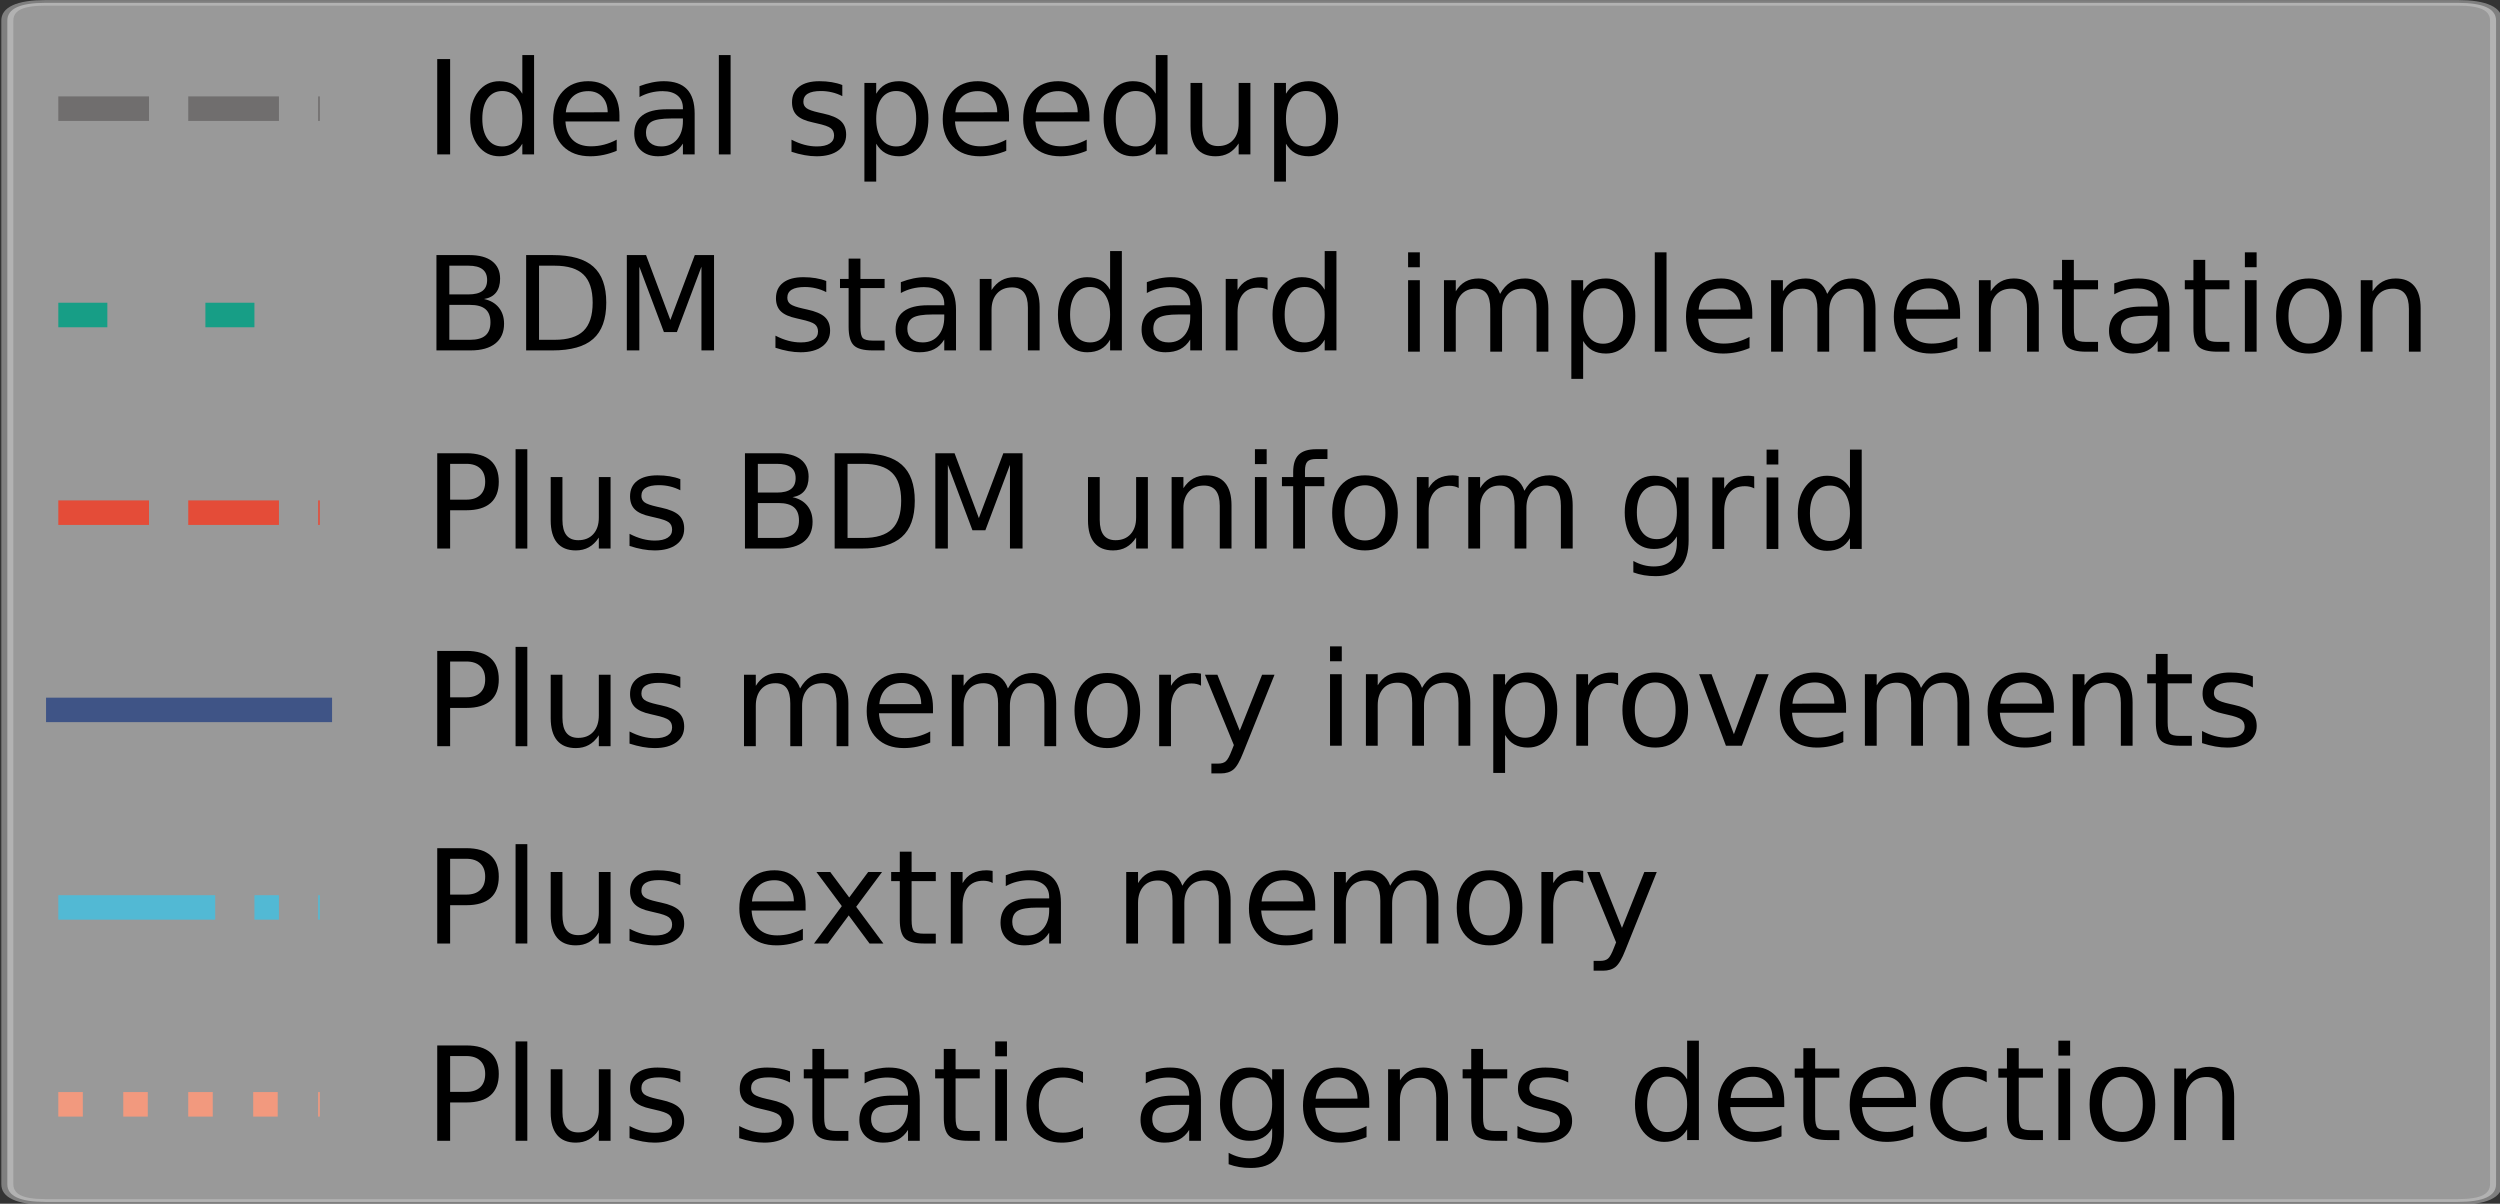 <?xml version="1.0" encoding="UTF-8" standalone="no"?>
<!-- Created with matplotlib (https://matplotlib.org/) -->

<svg
   xmlns:dc="http://purl.org/dc/elements/1.1/"
   xmlns:cc="http://creativecommons.org/ns#"
   xmlns:rdf="http://www.w3.org/1999/02/22-rdf-syntax-ns#"
   xmlns:svg="http://www.w3.org/2000/svg"
   xmlns="http://www.w3.org/2000/svg"
   xmlns:xlink="http://www.w3.org/1999/xlink"
   xmlns:sodipodi="http://sodipodi.sourceforge.net/DTD/sodipodi-0.dtd"
   xmlns:inkscape="http://www.inkscape.org/namespaces/inkscape"
   height="147.306pt"
   version="1.1"
   viewBox="0 0 305.929 147.306"
   width="305.929pt"
   id="svg632"
   sodipodi:docname="legend.svg"
   inkscape:version="0.92.5 (2060ec1f9f, 2020-04-08)">
  <rect x="0" y="0" width="305.929" height="147.306" fill="#333333" stroke="none"/>
  <sodipodi:namedview
     pagecolor="#ffffff"
     bordercolor="#666666"
     borderopacity="1"
     objecttolerance="10"
     gridtolerance="10"
     guidetolerance="10"
     inkscape:pageopacity="0"
     inkscape:pageshadow="2"
     inkscape:window-width="1848"
     inkscape:window-height="1136"
     id="namedview634"
     showgrid="true"
     fit-margin-top="0"
     fit-margin-left="0"
     fit-margin-right="0"
     fit-margin-bottom="0"
     inkscape:zoom="3.5142856"
     inkscape:cx="162.9309"
     inkscape:cy="23.993215"
     inkscape:window-x="72"
     inkscape:window-y="27"
     inkscape:window-maximized="1"
     inkscape:current-layer="legend_1">
    <inkscape:grid
       type="xygrid"
       id="grid1027"
       originx="0.235"
       originy="-70.91" />
  </sodipodi:namedview>
  <defs
     id="defs6"
     style="stroke-linecap:butt;stroke-linejoin:round">
    <style
       type="text/css"
       id="style4">*{stroke-linecap:butt;stroke-linejoin:round;}</style>
  </defs>
  <g
     id="figure_1"
     style="stroke-linecap:butt;stroke-linejoin:round"
     transform="translate(-385.989,-19.72)">
    <g
       id="axes_1"
       style="stroke-linecap:butt;stroke-linejoin:round">
      <g
         id="legend_1"
         style="stroke-linecap:butt;stroke-linejoin:round">
        <g
           id="patch_6"
           style="stroke-width:1.009;stroke-linecap:butt;stroke-linejoin:round"
           transform="matrix(1.458,0,0,0.675,-176.956,6.529)">
          <path
             d="m 389.924,237.436 h 202.48 q 3.2,0 3.2,-3.2 v -210.976 q 0,-3.2 -3.2,-3.2 h -202.48 q -3.2,0 -3.2,3.2 v 210.976 q 0,3.2 3.2,3.2 z"
             style="opacity:0.5;fill:#ffffff;stroke:#cccccc;stroke-width:1.009;stroke-linecap:butt;stroke-linejoin:miter"
             id="path296"
             inkscape:connector-curvature="0" />
        </g>
        <g
           id="line2d_21"
           style="stroke-linecap:butt;stroke-linejoin:round" />
        <g
           id="g1082"
           transform="translate(0,-4.8060065e-6)"
           style="stroke-linecap:butt;stroke-linejoin:round">
          <g
             style="stroke-linecap:butt;stroke-linejoin:round"
             id="line2d_20">
            <path
               inkscape:connector-curvature="0"
               id="path299"
               style="fill:none;stroke:#706e6e;stroke-width:3;stroke-linecap:butt;stroke-linejoin:round;stroke-dasharray:11.1, 4.8;stroke-dashoffset:0"
               d="m 393.124,33.017 h 32" />
          </g>
          <g
             style="stroke-linecap:butt;stroke-linejoin:round"
             id="text_10">
            <!-- Ideal speedup -->
            <g
               style="stroke-linecap:butt;stroke-linejoin:round"
               id="g333"
               transform="matrix(0.16,0,0,-0.16,437.924,38.617)">
              <defs
                 id="defs305">
                <path
                   style="stroke-linecap:butt;stroke-linejoin:round"
                   inkscape:connector-curvature="0"
                   id="DejaVuSans-73"
                   d="m 9.812,72.906 h 9.859 V 0 H 9.812 Z" />
                <path
                   style="stroke-linecap:butt;stroke-linejoin:round"
                   inkscape:connector-curvature="0"
                   id="DejaVuSans-108"
                   d="M 9.422,75.984 H 18.406 V 0 H 9.422 Z" />
              </defs>
              <use
                 height="100%"
                 width="100%"
                 y="0"
                 x="0"
                 style="stroke-linecap:butt;stroke-linejoin:round"
                 id="use307"
                 xlink:href="#DejaVuSans-73" />
              <path
                 style="stroke-linecap:butt;stroke-linejoin:round"
                 inkscape:connector-curvature="0"
                 d="m 74.898,46.391 v 29.594 h 8.984 V 0 h -8.984 v 8.203 q -2.828,-4.875 -7.156,-7.25 -4.312,-2.375 -10.375,-2.375 -9.906,0 -16.141,7.906 -6.219,7.922 -6.219,20.812 0,12.891 6.219,20.797 Q 47.461,56 57.367,56 q 6.062,0 10.375,-2.375 4.328,-2.359 7.156,-7.234 z M 44.289,27.297 q 0,-9.906 4.078,-15.547 4.078,-5.641 11.203,-5.641 7.125,0 11.219,5.641 4.109,5.641 4.109,15.547 0,9.906 -4.109,15.547 -4.094,5.641 -11.219,5.641 -7.125,0 -11.203,-5.641 -4.078,-5.641 -4.078,-15.547 z"
                 id="use309" />
              <path
                 style="stroke-linecap:butt;stroke-linejoin:round"
                 inkscape:connector-curvature="0"
                 d="m 149.172,29.594 v -4.391 h -41.312 q 0.594,-9.281 5.594,-14.141 5,-4.859 13.938,-4.859 5.172,0 10.031,1.266 4.859,1.266 9.656,3.812 v -8.5 q -4.844,-2.047 -9.922,-3.125 -5.078,-1.078 -10.297,-1.078 -13.094,0 -20.734,7.609 -7.641,7.625 -7.641,20.625 0,13.422 7.25,21.297 Q 112.984,56 125.297,56 q 11.031,0 17.453,-7.109 6.422,-7.094 6.422,-19.297 z m -8.984,2.641 q -0.094,7.359 -4.125,11.75 -4.031,4.406 -10.672,4.406 -7.516,0 -12.031,-4.25 -4.516,-4.25 -5.203,-11.969 z"
                 id="use311" />
              <path
                 style="stroke-linecap:butt;stroke-linejoin:round"
                 inkscape:connector-curvature="0"
                 d="m 188.773,27.484 q -10.891,0 -15.094,-2.484 -4.203,-2.484 -4.203,-8.5 0,-4.781 3.156,-7.594 3.156,-2.797 8.562,-2.797 7.484,0 12,5.297 4.516,5.297 4.516,14.078 v 2 z m 17.922,3.719 V 0 h -8.984 v 8.297 q -3.078,-4.969 -7.672,-7.344 -4.594,-2.375 -11.234,-2.375 -8.391,0 -13.359,4.719 -4.953,4.719 -4.953,12.625 0,9.219 6.172,13.906 6.188,4.688 18.438,4.688 h 12.609 v 0.891 q 0,6.203 -4.078,9.594 -4.078,3.391 -11.453,3.391 -4.688,0 -9.141,-1.125 -4.438,-1.125 -8.531,-3.375 v 8.312 q 4.922,1.906 9.562,2.844 Q 178.711,56 183.102,56 q 11.875,0 17.734,-6.156 5.859,-6.141 5.859,-18.641 z"
                 id="use313" />
              <use
                 height="100%"
                 width="100%"
                 y="0"
                 style="stroke-linecap:butt;stroke-linejoin:round"
                 id="use315"
                 xlink:href="#DejaVuSans-108"
                 x="215.771" />
              <path
                 style="stroke-linecap:butt;stroke-linejoin:round"
                 inkscape:connector-curvature="0"
                 d=""
                 id="use317" />
              <path
                 style="stroke-linecap:butt;stroke-linejoin:round"
                 inkscape:connector-curvature="0"
                 d="m 319.623,53.078 v -8.5 Q 315.826,46.531 311.717,47.5 q -4.094,0.984 -8.5,0.984 -6.688,0 -10.031,-2.047 -3.344,-2.047 -3.344,-6.156 0,-3.125 2.391,-4.906 2.391,-1.781 9.625,-3.391 l 3.078,-0.688 q 9.562,-2.047 13.594,-5.781 4.031,-3.734 4.031,-10.422 0,-7.625 -6.031,-12.078 -6.031,-4.438 -16.578,-4.438 -4.391,0 -9.156,0.859 Q 286.029,0.297 280.764,2 v 9.281 q 4.984,-2.594 9.812,-3.891 4.828,-1.281 9.578,-1.281 6.344,0 9.75,2.172 3.422,2.172 3.422,6.125 0,3.656 -2.469,5.609 -2.453,1.953 -10.812,3.766 l -3.125,0.734 q -8.344,1.75 -12.062,5.391 -3.703,3.641 -3.703,9.984 0,7.719 5.469,11.906 Q 292.092,56 302.154,56 q 4.969,0 9.359,-0.734 4.406,-0.719 8.109,-2.188 z"
                 id="use319" />
              <path
                 style="stroke-linecap:butt;stroke-linejoin:round"
                 inkscape:connector-curvature="0"
                 d="m 345.551,8.203 v -29 h -9.031 V 54.688 h 9.031 v -8.297 q 2.844,4.875 7.156,7.234 4.328,2.375 10.328,2.375 9.969,0 16.188,-7.906 6.234,-7.906 6.234,-20.797 0,-12.891 -6.234,-20.812 -6.219,-7.906 -16.188,-7.906 -6,0 -10.328,2.375 -4.312,2.375 -7.156,7.25 z m 30.578,19.094 q 0,9.906 -4.078,15.547 -4.078,5.641 -11.203,5.641 -7.141,0 -11.219,-5.641 -4.078,-5.641 -4.078,-15.547 0,-9.906 4.078,-15.547 4.078,-5.641 11.219,-5.641 7.125,0 11.203,5.641 4.078,5.641 4.078,15.547 z"
                 id="use321" />
              <path
                 style="stroke-linecap:butt;stroke-linejoin:round"
                 inkscape:connector-curvature="0"
                 d="m 447.121,29.594 v -4.391 h -41.312 q 0.594,-9.281 5.594,-14.141 5,-4.859 13.938,-4.859 5.172,0 10.031,1.266 4.859,1.266 9.656,3.812 v -8.5 q -4.844,-2.047 -9.922,-3.125 -5.078,-1.078 -10.297,-1.078 -13.094,0 -20.734,7.609 -7.641,7.625 -7.641,20.625 0,13.422 7.25,21.297 Q 410.934,56 423.246,56 q 11.031,0 17.453,-7.109 6.422,-7.094 6.422,-19.297 z m -8.984,2.641 q -0.094,7.359 -4.125,11.75 -4.031,4.406 -10.672,4.406 -7.516,0 -12.031,-4.25 -4.516,-4.25 -5.203,-11.969 z"
                 id="use323" />
              <path
                 style="stroke-linecap:butt;stroke-linejoin:round"
                 inkscape:connector-curvature="0"
                 d="m 508.645,29.594 v -4.391 h -41.312 q 0.594,-9.281 5.594,-14.141 5,-4.859 13.938,-4.859 5.172,0 10.031,1.266 4.859,1.266 9.656,3.812 v -8.5 q -4.844,-2.047 -9.922,-3.125 -5.078,-1.078 -10.297,-1.078 -13.094,0 -20.734,7.609 -7.641,7.625 -7.641,20.625 0,13.422 7.25,21.297 Q 472.457,56 484.77,56 q 11.031,0 17.453,-7.109 6.422,-7.094 6.422,-19.297 z m -8.984,2.641 q -0.094,7.359 -4.125,11.75 -4.031,4.406 -10.672,4.406 -7.516,0 -12.031,-4.25 -4.516,-4.25 -5.203,-11.969 z"
                 id="use325" />
              <path
                 style="stroke-linecap:butt;stroke-linejoin:round"
                 inkscape:connector-curvature="0"
                 d="m 559.371,46.391 v 29.594 h 8.984 V 0 h -8.984 v 8.203 q -2.828,-4.875 -7.156,-7.25 -4.312,-2.375 -10.375,-2.375 -9.906,0 -16.141,7.906 -6.219,7.922 -6.219,20.812 0,12.891 6.219,20.797 Q 531.934,56 541.84,56 q 6.062,0 10.375,-2.375 4.328,-2.359 7.156,-7.234 z m -30.609,-19.094 q 0,-9.906 4.078,-15.547 4.078,-5.641 11.203,-5.641 7.125,0 11.219,5.641 4.109,5.641 4.109,15.547 0,9.906 -4.109,15.547 -4.094,5.641 -11.219,5.641 -7.125,0 -11.203,-5.641 -4.078,-5.641 -4.078,-15.547 z"
                 id="use327" />
              <path
                 style="stroke-linecap:butt;stroke-linejoin:round"
                 inkscape:connector-curvature="0"
                 d="M 585.941,21.578 V 54.688 h 8.984 V 21.922 q 0,-7.766 3.016,-11.656 3.031,-3.875 9.094,-3.875 7.266,0 11.484,4.641 4.234,4.641 4.234,12.656 v 31 h 8.984 V 0 h -8.984 V 8.406 Q 619.488,3.422 615.16,1 q -4.312,-2.422 -10.031,-2.422 -9.422,0 -14.312,5.859 -4.875,5.859 -4.875,17.141 z M 608.551,56 Z"
                 id="use329" />
              <path
                 style="stroke-linecap:butt;stroke-linejoin:round"
                 inkscape:connector-curvature="0"
                 d="m 658.93,8.203 v -29 h -9.031 V 54.688 h 9.031 v -8.297 q 2.844,4.875 7.156,7.234 4.328,2.375 10.328,2.375 9.969,0 16.188,-7.906 6.234,-7.906 6.234,-20.797 0,-12.891 -6.234,-20.812 -6.219,-7.906 -16.188,-7.906 -6,0 -10.328,2.375 -4.312,2.375 -7.156,7.25 z m 30.578,19.094 q 0,9.906 -4.078,15.547 -4.078,5.641 -11.203,5.641 -7.141,0 -11.219,-5.641 -4.078,-5.641 -4.078,-15.547 0,-9.906 4.078,-15.547 4.078,-5.641 11.219,-5.641 7.125,0 11.203,5.641 4.078,5.641 4.078,15.547 z"
                 id="use331" />
            </g>
          </g>
        </g>
        <g
           id="line2d_23"
           style="stroke-linecap:butt;stroke-linejoin:round" />
        <g
           id="g1118"
           transform="translate(0,-11.172)"
           style="stroke-linecap:butt;stroke-linejoin:round">
          <g
             transform="translate(0,2.312)"
             style="stroke-linecap:butt;stroke-linejoin:round"
             id="line2d_22">
            <path
               inkscape:connector-curvature="0"
               id="path336"
               style="fill:none;stroke:#179e86;stroke-width:3;stroke-linecap:butt;stroke-linejoin:round;stroke-dasharray:6, 12;stroke-dashoffset:0"
               d="m 393.124,67.124 h 32" />
          </g>
          <g
             id="g1060"
             style="stroke-linecap:butt;stroke-linejoin:round"
             transform="translate(1.412)">
            <g
               style="stroke-linecap:butt;stroke-linejoin:round"
               id="g368"
               transform="matrix(0.16,0,0,-0.16,436.415,73.772)">
              <defs
                 id="defs342">
                <path
                   style="stroke-linecap:butt;stroke-linejoin:round"
                   inkscape:connector-curvature="0"
                   id="DejaVuSans-66"
                   d="M 19.672,34.812 V 8.109 H 35.5 q 7.953,0 11.781,3.297 3.844,3.297 3.844,10.078 0,6.844 -3.844,10.078 -3.828,3.25 -11.781,3.25 z m 0,29.984 V 42.828 H 34.281 q 7.219,0 10.75,2.703 3.547,2.719 3.547,8.281 0,5.516 -3.547,8.25 -3.531,2.734 -10.75,2.734 z M 9.812,72.906 h 25.203 q 11.281,0 17.375,-4.688 Q 58.5,63.531 58.5,54.891 58.5,48.188 55.375,44.234 52.25,40.281 46.188,39.312 53.469,37.75 57.5,32.781 q 4.031,-4.953 4.031,-12.375 0,-9.766 -6.641,-15.094 Q 48.25,0 35.984,0 H 9.812 Z" />
                <path
                   style="stroke-linecap:butt;stroke-linejoin:round"
                   inkscape:connector-curvature="0"
                   id="DejaVuSans-68"
                   d="M 19.672,64.797 V 8.109 H 31.594 q 15.094,0 22.094,6.828 7,6.844 7,21.594 0,14.641 -7,21.453 -7,6.812 -22.094,6.812 z M 9.812,72.906 h 20.266 q 21.188,0 31.094,-8.812 9.922,-8.812 9.922,-27.562 0,-18.859 -9.969,-27.703 Q 51.172,0 30.078,0 H 9.812 Z" />
              </defs>
              <use
                 height="100%"
                 width="100%"
                 y="0"
                 x="0"
                 style="stroke-linecap:butt;stroke-linejoin:round"
                 id="use344"
                 xlink:href="#DejaVuSans-66" />
              <use
                 height="100%"
                 width="100%"
                 y="0"
                 style="stroke-linecap:butt;stroke-linejoin:round"
                 id="use346"
                 xlink:href="#DejaVuSans-68"
                 x="68.604" />
              <path
                 style="stroke-linecap:butt;stroke-linejoin:round"
                 inkscape:connector-curvature="0"
                 d="m 155.418,72.906 h 14.703 l 18.594,-49.609 18.703,49.609 h 14.703 V 0 h -9.625 v 64.016 l -18.797,-50 h -9.906 l -18.797,50 V 0 h -9.578 z"
                 id="use348" />
              <path
                 style="stroke-linecap:butt;stroke-linejoin:round"
                 inkscape:connector-curvature="0"
                 d=""
                 id="use350" />
              <path
                 style="stroke-linecap:butt;stroke-linejoin:round"
                 inkscape:connector-curvature="0"
                 d="m 307.953,53.078 v -8.5 q -3.797,1.953 -7.906,2.922 -4.094,0.984 -8.5,0.984 -6.688,0 -10.031,-2.047 -3.344,-2.047 -3.344,-6.156 0,-3.125 2.391,-4.906 2.391,-1.781 9.625,-3.391 l 3.078,-0.688 q 9.562,-2.047 13.594,-5.781 4.031,-3.734 4.031,-10.422 0,-7.625 -6.031,-12.078 -6.031,-4.438 -16.578,-4.438 -4.391,0 -9.156,0.859 Q 274.359,0.297 269.094,2 v 9.281 q 4.984,-2.594 9.812,-3.891 4.828,-1.281 9.578,-1.281 6.344,0 9.75,2.172 3.422,2.172 3.422,6.125 0,3.656 -2.469,5.609 -2.453,1.953 -10.812,3.766 l -3.125,0.734 q -8.344,1.75 -12.062,5.391 -3.703,3.641 -3.703,9.984 0,7.719 5.469,11.906 Q 280.422,56 290.484,56 q 4.969,0 9.359,-0.734 4.406,-0.719 8.109,-2.188 z"
                 id="use352" />
              <path
                 style="stroke-linecap:butt;stroke-linejoin:round"
                 inkscape:connector-curvature="0"
                 d="M 334.084,70.219 V 54.688 h 18.5 v -6.984 h -18.5 v -29.688 q 0,-6.688 1.828,-8.594 1.828,-1.906 7.453,-1.906 h 9.219 V 0 h -9.219 q -10.406,0 -14.359,3.875 -3.953,3.891 -3.953,14.141 v 29.688 h -6.594 V 54.688 h 6.594 v 15.531 z"
                 id="use354" />
              <path
                 style="stroke-linecap:butt;stroke-linejoin:round"
                 inkscape:connector-curvature="0"
                 d="m 389.262,27.484 q -10.891,0 -15.094,-2.484 -4.203,-2.484 -4.203,-8.5 0,-4.781 3.156,-7.594 3.156,-2.797 8.562,-2.797 7.484,0 12,5.297 4.516,5.297 4.516,14.078 v 2 z m 17.922,3.719 V 0 h -8.984 v 8.297 q -3.078,-4.969 -7.672,-7.344 -4.594,-2.375 -11.234,-2.375 -8.391,0 -13.359,4.719 -4.953,4.719 -4.953,12.625 0,9.219 6.172,13.906 6.188,4.688 18.438,4.688 h 12.609 v 0.891 q 0,6.203 -4.078,9.594 -4.078,3.391 -11.453,3.391 -4.688,0 -9.141,-1.125 -4.438,-1.125 -8.531,-3.375 v 8.312 q 4.922,1.906 9.562,2.844 Q 379.199,56 383.59,56 q 11.875,0 17.734,-6.156 5.859,-6.141 5.859,-18.641 z"
                 id="use356" />
              <path
                 style="stroke-linecap:butt;stroke-linejoin:round"
                 inkscape:connector-curvature="0"
                 d="M 471.15,33.016 V 0 h -8.984 v 32.719 q 0,7.766 -3.031,11.609 -3.031,3.859 -9.078,3.859 -7.281,0 -11.484,-4.641 -4.203,-4.625 -4.203,-12.641 V 0 h -9.031 v 54.688 h 9.031 v -8.5 q 3.234,4.938 7.594,7.375 4.375,2.438 10.094,2.438 9.422,0 14.25,-5.828 4.844,-5.828 4.844,-17.156 z"
                 id="use358" />
              <path
                 style="stroke-linecap:butt;stroke-linejoin:round"
                 inkscape:connector-curvature="0"
                 d="m 525.045,46.391 v 29.594 h 8.984 V 0 h -8.984 v 8.203 q -2.828,-4.875 -7.156,-7.25 -4.312,-2.375 -10.375,-2.375 -9.906,0 -16.141,7.906 -6.219,7.922 -6.219,20.812 0,12.891 6.219,20.797 Q 497.607,56 507.514,56 q 6.062,0 10.375,-2.375 4.328,-2.359 7.156,-7.234 z m -30.609,-19.094 q 0,-9.906 4.078,-15.547 4.078,-5.641 11.203,-5.641 7.125,0 11.219,5.641 4.109,5.641 4.109,15.547 0,9.906 -4.109,15.547 -4.094,5.641 -11.219,5.641 -7.125,0 -11.203,-5.641 -4.078,-5.641 -4.078,-15.547 z"
                 id="use360" />
              <path
                 style="stroke-linecap:butt;stroke-linejoin:round"
                 inkscape:connector-curvature="0"
                 d="m 577.396,27.484 q -10.891,0 -15.094,-2.484 -4.203,-2.484 -4.203,-8.5 0,-4.781 3.156,-7.594 3.156,-2.797 8.562,-2.797 7.484,0 12,5.297 4.516,5.297 4.516,14.078 v 2 z m 17.922,3.719 V 0 h -8.984 v 8.297 q -3.078,-4.969 -7.672,-7.344 -4.594,-2.375 -11.234,-2.375 -8.391,0 -13.359,4.719 -4.953,4.719 -4.953,12.625 0,9.219 6.172,13.906 6.188,4.688 18.438,4.688 h 12.609 v 0.891 q 0,6.203 -4.078,9.594 -4.078,3.391 -11.453,3.391 -4.688,0 -9.141,-1.125 -4.438,-1.125 -8.531,-3.375 v 8.312 q 4.922,1.906 9.562,2.844 Q 567.334,56 571.725,56 q 11.875,0 17.734,-6.156 5.859,-6.141 5.859,-18.641 z"
                 id="use362" />
              <path
                 style="stroke-linecap:butt;stroke-linejoin:round"
                 inkscape:connector-curvature="0"
                 d="m 645.504,46.297 q -1.516,0.875 -3.297,1.281 Q 640.426,48 638.285,48 630.66,48 626.582,43.047 622.504,38.094 622.504,28.812 V 0 h -9.031 v 54.688 h 9.031 v -8.5 q 2.844,4.984 7.375,7.391 Q 634.426,56 640.926,56 q 0.922,0 2.047,-0.125 1.125,-0.109 2.484,-0.359 z"
                 id="use364" />
              <path
                 style="stroke-linecap:butt;stroke-linejoin:round"
                 inkscape:connector-curvature="0"
                 d="m 689.164,46.391 v 29.594 h 8.984 V 0 h -8.984 v 8.203 q -2.828,-4.875 -7.156,-7.25 -4.312,-2.375 -10.375,-2.375 -9.906,0 -16.141,7.906 -6.219,7.922 -6.219,20.812 0,12.891 6.219,20.797 Q 661.727,56 671.633,56 q 6.062,0 10.375,-2.375 4.328,-2.359 7.156,-7.234 z m -30.609,-19.094 q 0,-9.906 4.078,-15.547 4.078,-5.641 11.203,-5.641 7.125,0 11.219,5.641 4.109,5.641 4.109,15.547 0,9.906 -4.109,15.547 -4.094,5.641 -11.219,5.641 -7.125,0 -11.203,-5.641 -4.078,-5.641 -4.078,-15.547 z"
                 id="use366" />
            </g>
            <g
               style="stroke-linecap:butt;stroke-linejoin:round"
               id="g398"
               transform="matrix(0.16,0,0,-0.16,555.38,73.929)">
              <path
                 style="stroke-linecap:butt;stroke-linejoin:round"
                 inkscape:connector-curvature="0"
                 d="M 9.422,54.688 H 18.406 V 0 H 9.422 Z m 0,21.297 H 18.406 V 64.594 H 9.422 Z"
                 id="use370" />
              <path
                 style="stroke-linecap:butt;stroke-linejoin:round"
                 inkscape:connector-curvature="0"
                 d="m 79.783,44.188 q 3.375,6.062 8.062,8.938 4.688,2.875 11.031,2.875 8.547,0 13.187,-5.984 4.641,-5.969 4.641,-17 V 0 h -9.031 v 32.719 q 0,7.859 -2.797,11.656 -2.781,3.812 -8.484,3.812 -6.984,0 -11.047,-4.641 -4.047,-4.625 -4.047,-12.641 V 0 h -9.031 v 32.719 q 0,7.906 -2.781,11.688 -2.781,3.781 -8.594,3.781 -6.891,0 -10.953,-4.656 -4.047,-4.656 -4.047,-12.625 V 0 h -9.031 v 54.688 h 9.031 v -8.5 q 3.078,5.031 7.375,7.422 Q 57.564,56 63.471,56 q 5.969,0 10.141,-3.031 4.172,-3.016 6.172,-8.781 z"
                 id="use372" />
              <path
                 style="stroke-linecap:butt;stroke-linejoin:round"
                 inkscape:connector-curvature="0"
                 d="m 143.305,8.203 v -29 h -9.031 V 54.688 h 9.031 v -8.297 q 2.844,4.875 7.156,7.234 4.328,2.375 10.328,2.375 9.969,0 16.188,-7.906 6.234,-7.906 6.234,-20.797 0,-12.891 -6.234,-20.812 -6.219,-7.906 -16.188,-7.906 -6,0 -10.328,2.375 -4.312,2.375 -7.156,7.25 z m 30.578,19.094 q 0,9.906 -4.078,15.547 -4.078,5.641 -11.203,5.641 -7.141,0 -11.219,-5.641 -4.078,-5.641 -4.078,-15.547 0,-9.906 4.078,-15.547 4.078,-5.641 11.219,-5.641 7.125,0 11.203,5.641 4.078,5.641 4.078,15.547 z"
                 id="use374" />
              <use
                 height="100%"
                 width="100%"
                 y="0"
                 style="stroke-linecap:butt;stroke-linejoin:round"
                 id="use376"
                 xlink:href="#DejaVuSans-108"
                 x="188.672" />
              <path
                 style="stroke-linecap:butt;stroke-linejoin:round"
                 inkscape:connector-curvature="0"
                 d="m 272.658,29.594 v -4.391 h -41.312 q 0.594,-9.281 5.594,-14.141 5,-4.859 13.938,-4.859 5.172,0 10.031,1.266 4.859,1.266 9.656,3.812 v -8.5 q -4.844,-2.047 -9.922,-3.125 -5.078,-1.078 -10.297,-1.078 -13.094,0 -20.734,7.609 -7.641,7.625 -7.641,20.625 0,13.422 7.25,21.297 Q 236.471,56 248.783,56 q 11.031,0 17.453,-7.109 6.422,-7.094 6.422,-19.297 z m -8.984,2.641 q -0.094,7.359 -4.125,11.75 -4.031,4.406 -10.672,4.406 -7.516,0 -12.031,-4.25 -4.516,-4.25 -5.203,-11.969 z"
                 id="use378" />
              <path
                 style="stroke-linecap:butt;stroke-linejoin:round"
                 inkscape:connector-curvature="0"
                 d="m 329.979,44.188 q 3.375,6.062 8.062,8.938 4.688,2.875 11.031,2.875 8.547,0 13.188,-5.984 4.641,-5.969 4.641,-17 V 0 h -9.031 v 32.719 q 0,7.859 -2.797,11.656 -2.781,3.812 -8.484,3.812 -6.984,0 -11.047,-4.641 -4.047,-4.625 -4.047,-12.641 V 0 h -9.031 v 32.719 q 0,7.906 -2.781,11.688 -2.781,3.781 -8.594,3.781 -6.891,0 -10.953,-4.656 -4.047,-4.656 -4.047,-12.625 V 0 h -9.031 v 54.688 h 9.031 v -8.5 q 3.078,5.031 7.375,7.422 Q 307.76,56 313.666,56 q 5.969,0 10.141,-3.031 4.172,-3.016 6.172,-8.781 z"
                 id="use380" />
              <path
                 style="stroke-linecap:butt;stroke-linejoin:round"
                 inkscape:connector-curvature="0"
                 d="m 431.594,29.594 v -4.391 h -41.312 q 0.594,-9.281 5.594,-14.141 5,-4.859 13.938,-4.859 5.172,0 10.031,1.266 4.859,1.266 9.656,3.812 v -8.5 q -4.844,-2.047 -9.922,-3.125 -5.078,-1.078 -10.297,-1.078 -13.094,0 -20.734,7.609 -7.641,7.625 -7.641,20.625 0,13.422 7.25,21.297 Q 395.406,56 407.719,56 q 11.031,0 17.453,-7.109 6.422,-7.094 6.422,-19.297 z m -8.984,2.641 q -0.094,7.359 -4.125,11.75 -4.031,4.406 -10.672,4.406 -7.516,0 -12.031,-4.25 -4.516,-4.25 -5.203,-11.969 z"
                 id="use382" />
              <path
                 style="stroke-linecap:butt;stroke-linejoin:round"
                 inkscape:connector-curvature="0"
                 d="M 491.805,33.016 V 0 h -8.984 v 32.719 q 0,7.766 -3.031,11.609 -3.031,3.859 -9.078,3.859 -7.281,0 -11.484,-4.641 -4.203,-4.625 -4.203,-12.641 V 0 h -9.031 v 54.688 h 9.031 v -8.5 q 3.234,4.938 7.594,7.375 4.375,2.438 10.094,2.438 9.422,0 14.25,-5.828 4.844,-5.828 4.844,-17.156 z"
                 id="use384" />
              <path
                 style="stroke-linecap:butt;stroke-linejoin:round"
                 inkscape:connector-curvature="0"
                 d="M 518.605,70.219 V 54.688 h 18.5 v -6.984 h -18.5 v -29.688 q 0,-6.688 1.828,-8.594 1.828,-1.906 7.453,-1.906 h 9.219 V 0 h -9.219 q -10.406,0 -14.359,3.875 -3.953,3.891 -3.953,14.141 v 29.688 h -6.594 V 54.688 h 6.594 v 15.531 z"
                 id="use386" />
              <path
                 style="stroke-linecap:butt;stroke-linejoin:round"
                 inkscape:connector-curvature="0"
                 d="m 573.783,27.484 q -10.891,0 -15.094,-2.484 -4.203,-2.484 -4.203,-8.5 0,-4.781 3.156,-7.594 3.156,-2.797 8.562,-2.797 7.484,0 12,5.297 4.516,5.297 4.516,14.078 v 2 z m 17.922,3.719 V 0 h -8.984 v 8.297 q -3.078,-4.969 -7.672,-7.344 -4.594,-2.375 -11.234,-2.375 -8.391,0 -13.359,4.719 -4.953,4.719 -4.953,12.625 0,9.219 6.172,13.906 6.188,4.688 18.438,4.688 h 12.609 v 0.891 q 0,6.203 -4.078,9.594 -4.078,3.391 -11.453,3.391 -4.688,0 -9.141,-1.125 -4.438,-1.125 -8.531,-3.375 v 8.312 q 4.922,1.906 9.562,2.844 Q 563.721,56 568.111,56 q 11.875,0 17.734,-6.156 5.859,-6.141 5.859,-18.641 z"
                 id="use388" />
              <path
                 style="stroke-linecap:butt;stroke-linejoin:round"
                 inkscape:connector-curvature="0"
                 d="M 619.094,70.219 V 54.688 h 18.5 v -6.984 h -18.5 v -29.688 q 0,-6.688 1.828,-8.594 1.828,-1.906 7.453,-1.906 h 9.219 V 0 H 628.375 q -10.406,0 -14.359,3.875 -3.953,3.891 -3.953,14.141 v 29.688 h -6.594 V 54.688 h 6.594 v 15.531 z"
                 id="use390" />
              <path
                 style="stroke-linecap:butt;stroke-linejoin:round"
                 inkscape:connector-curvature="0"
                 d="m 649.412,54.688 h 8.984 V 0 h -8.984 z m 0,21.297 h 8.984 V 64.594 h -8.984 z"
                 id="use392" />
              <path
                 style="stroke-linecap:butt;stroke-linejoin:round"
                 inkscape:connector-curvature="0"
                 d="m 698.383,48.391 q -7.219,0 -11.422,-5.641 -4.203,-5.641 -4.203,-15.453 0,-9.812 4.172,-15.453 4.188,-5.641 11.453,-5.641 7.188,0 11.375,5.656 4.203,5.672 4.203,15.438 0,9.719 -4.203,15.406 -4.188,5.688 -11.375,5.688 z m 0,7.609 q 11.719,0 18.406,-7.625 6.703,-7.609 6.703,-21.078 0,-13.422 -6.703,-21.078 -6.688,-7.641 -18.406,-7.641 -11.766,0 -18.438,7.641 -6.656,7.656 -6.656,21.078 0,13.469 6.656,21.078 6.672,7.625 18.438,7.625 z"
                 id="use394" />
              <path
                 style="stroke-linecap:butt;stroke-linejoin:round"
                 inkscape:connector-curvature="0"
                 d="M 783.846,33.016 V 0 h -8.984 v 32.719 q 0,7.766 -3.031,11.609 -3.031,3.859 -9.078,3.859 -7.281,0 -11.484,-4.641 -4.203,-4.625 -4.203,-12.641 V 0 h -9.031 v 54.688 h 9.031 v -8.5 q 3.234,4.938 7.594,7.375 4.375,2.438 10.094,2.438 9.422,0 14.25,-5.828 4.844,-5.828 4.844,-17.156 z"
                 id="use396" />
            </g>
          </g>
        </g>
        <g
           id="line2d_25"
           style="stroke-linecap:butt;stroke-linejoin:round" />
        <g
           id="g1149"
           transform="translate(0,-16.656)"
           style="stroke-linecap:butt;stroke-linejoin:round">
          <g
             transform="translate(0,-9.412)"
             style="stroke-linecap:butt;stroke-linejoin:round"
             id="line2d_24">
            <path
               inkscape:connector-curvature="0"
               id="path401"
               style="fill:none;stroke:#e44c38;stroke-width:3;stroke-linecap:butt;stroke-linejoin:round;stroke-dasharray:11.1, 4.8;stroke-dashoffset:0"
               d="m 393.124,108.526 h 32" />
          </g>
          <g
             style="stroke-linecap:butt;stroke-linejoin:round"
             id="text_12">
            <!-- Plus BDM uniform -->
            <g
               style="stroke-linecap:butt;stroke-linejoin:round"
               id="g440"
               transform="matrix(0.16,0,0,-0.16,437.924,103.504)">
              <defs
                 id="defs406">
                <path
                   style="stroke-linecap:butt;stroke-linejoin:round"
                   inkscape:connector-curvature="0"
                   id="DejaVuSans-80"
                   d="M 19.672,64.797 V 37.406 h 12.406 q 6.891,0 10.641,3.562 3.766,3.562 3.766,10.156 0,6.547 -3.766,10.109 -3.75,3.562 -10.641,3.562 z M 9.812,72.906 h 22.266 q 12.266,0 18.531,-5.547 6.281,-5.547 6.281,-16.234 0,-10.797 -6.281,-16.312 -6.266,-5.516 -18.531,-5.516 H 19.672 V 0 H 9.812 Z" />
              </defs>
              <use
                 height="100%"
                 width="100%"
                 y="0"
                 x="0"
                 style="stroke-linecap:butt;stroke-linejoin:round"
                 id="use408"
                 xlink:href="#DejaVuSans-80" />
              <use
                 height="100%"
                 width="100%"
                 y="0"
                 style="stroke-linecap:butt;stroke-linejoin:round"
                 id="use410"
                 xlink:href="#DejaVuSans-108"
                 x="60.303" />
              <path
                 style="stroke-linecap:butt;stroke-linejoin:round"
                 inkscape:connector-curvature="0"
                 d="M 96.586,21.578 V 54.688 h 8.984 V 21.922 q 0,-7.766 3.016,-11.656 3.031,-3.875 9.094,-3.875 7.266,0 11.484,4.641 4.234,4.641 4.234,12.656 v 31 h 8.984 V 0 h -8.984 V 8.406 Q 130.133,3.422 125.805,1 q -4.312,-2.422 -10.031,-2.422 -9.422,0 -14.312,5.859 -4.875,5.859 -4.875,17.141 z M 119.195,56 Z"
                 id="use412" />
              <path
                 style="stroke-linecap:butt;stroke-linejoin:round"
                 inkscape:connector-curvature="0"
                 d="m 195.746,53.078 v -8.5 q -3.797,1.953 -7.906,2.922 -4.094,0.984 -8.5,0.984 -6.688,0 -10.031,-2.047 -3.344,-2.047 -3.344,-6.156 0,-3.125 2.391,-4.906 2.391,-1.781 9.625,-3.391 l 3.078,-0.688 q 9.562,-2.047 13.594,-5.781 4.031,-3.734 4.031,-10.422 0,-7.625 -6.031,-12.078 -6.031,-4.438 -16.578,-4.438 -4.391,0 -9.156,0.859 Q 162.152,0.297 156.887,2 v 9.281 q 4.984,-2.594 9.812,-3.891 4.828,-1.281 9.578,-1.281 6.344,0 9.75,2.172 3.422,2.172 3.422,6.125 0,3.656 -2.469,5.609 -2.453,1.953 -10.812,3.766 l -3.125,0.734 q -8.344,1.75 -12.062,5.391 -3.703,3.641 -3.703,9.984 0,7.719 5.469,11.906 Q 168.215,56 178.277,56 q 4.969,0 9.359,-0.734 4.406,-0.719 8.109,-2.188 z"
                 id="use414" />
              <path
                 style="stroke-linecap:butt;stroke-linejoin:round"
                 inkscape:connector-curvature="0"
                 d=""
                 id="use416" />
              <use
                 height="100%"
                 width="100%"
                 y="0"
                 style="stroke-linecap:butt;stroke-linejoin:round"
                 id="use418"
                 xlink:href="#DejaVuSans-66"
                 x="235.352" />
              <use
                 height="100%"
                 width="100%"
                 y="0"
                 style="stroke-linecap:butt;stroke-linejoin:round"
                 id="use420"
                 xlink:href="#DejaVuSans-68"
                 x="303.955" />
              <path
                 style="stroke-linecap:butt;stroke-linejoin:round"
                 inkscape:connector-curvature="0"
                 d="m 390.77,72.906 h 14.703 l 18.594,-49.609 18.703,49.609 h 14.703 V 0 h -9.625 v 64.016 l -18.797,-50 h -9.906 l -18.797,50 V 0 h -9.578 z"
                 id="use422" />
              <path
                 style="stroke-linecap:butt;stroke-linejoin:round"
                 inkscape:connector-curvature="0"
                 d=""
                 id="use424" />
              <path
                 style="stroke-linecap:butt;stroke-linejoin:round"
                 inkscape:connector-curvature="0"
                 d="M 507.523,21.578 V 54.688 h 8.984 V 21.922 q 0,-7.766 3.016,-11.656 3.031,-3.875 9.094,-3.875 7.266,0 11.484,4.641 4.234,4.641 4.234,12.656 v 31 h 8.984 V 0 h -8.984 V 8.406 Q 541.07,3.422 536.742,1 q -4.312,-2.422 -10.031,-2.422 -9.422,0 -14.312,5.859 -4.875,5.859 -4.875,17.141 z M 530.133,56 Z"
                 id="use426" />
              <path
                 style="stroke-linecap:butt;stroke-linejoin:round"
                 inkscape:connector-curvature="0"
                 d="M 617.293,33.016 V 0 h -8.984 v 32.719 q 0,7.766 -3.031,11.609 -3.031,3.859 -9.078,3.859 -7.281,0 -11.484,-4.641 -4.203,-4.625 -4.203,-12.641 V 0 h -9.031 v 54.688 h 9.031 v -8.5 q 3.234,4.938 7.594,7.375 4.375,2.438 10.094,2.438 9.422,0 14.25,-5.828 4.844,-5.828 4.844,-17.156 z"
                 id="use428" />
              <path
                 style="stroke-linecap:butt;stroke-linejoin:round"
                 inkscape:connector-curvature="0"
                 d="m 635.203,54.688 h 8.984 V 0 h -8.984 z m 0,21.297 h 8.984 V 64.594 h -8.984 z"
                 id="use430" />
              <path
                 style="stroke-linecap:butt;stroke-linejoin:round"
                 inkscape:connector-curvature="0"
                 d="M 690.674,75.984 V 68.5 h -8.594 q -4.828,0 -6.719,-1.953 -1.875,-1.953 -1.875,-7.031 V 54.688 H 688.283 V 47.703 H 673.486 V 0 h -9.031 v 47.703 h -8.594 V 54.688 h 8.594 V 58.5 q 0,9.125 4.25,13.297 4.25,4.188 13.469,4.188 z"
                 id="use432" />
              <path
                 style="stroke-linecap:butt;stroke-linejoin:round"
                 inkscape:connector-curvature="0"
                 d="m 719.379,48.391 q -7.219,0 -11.422,-5.641 -4.203,-5.641 -4.203,-15.453 0,-9.812 4.172,-15.453 4.188,-5.641 11.453,-5.641 7.188,0 11.375,5.656 4.203,5.672 4.203,15.438 0,9.719 -4.203,15.406 -4.188,5.688 -11.375,5.688 z m 0,7.609 q 11.719,0 18.406,-7.625 6.703,-7.609 6.703,-21.078 0,-13.422 -6.703,-21.078 -6.688,-7.641 -18.406,-7.641 -11.766,0 -18.438,7.641 -6.656,7.656 -6.656,21.078 0,13.469 6.656,21.078 6.672,7.625 18.438,7.625 z"
                 id="use434" />
              <path
                 style="stroke-linecap:butt;stroke-linejoin:round"
                 inkscape:connector-curvature="0"
                 d="m 791.061,46.297 q -1.516,0.875 -3.297,1.281 Q 785.982,48 783.842,48 776.217,48 772.139,43.047 768.061,38.094 768.061,28.812 V 0 h -9.031 v 54.688 h 9.031 v -8.5 q 2.844,4.984 7.375,7.391 Q 779.982,56 786.482,56 q 0.922,0 2.047,-0.125 1.125,-0.109 2.484,-0.359 z"
                 id="use436" />
              <path
                 style="stroke-linecap:butt;stroke-linejoin:round"
                 inkscape:connector-curvature="0"
                 d="m 841.314,44.188 q 3.375,6.062 8.062,8.938 4.688,2.875 11.031,2.875 8.547,0 13.188,-5.984 4.641,-5.969 4.641,-17 V 0 h -9.031 v 32.719 q 0,7.859 -2.797,11.656 -2.781,3.812 -8.484,3.812 -6.984,0 -11.047,-4.641 -4.047,-4.625 -4.047,-12.641 V 0 h -9.031 v 32.719 q 0,7.906 -2.781,11.688 -2.781,3.781 -8.594,3.781 -6.891,0 -10.953,-4.656 -4.047,-4.656 -4.047,-12.625 V 0 h -9.031 v 54.688 h 9.031 v -8.5 q 3.078,5.031 7.375,7.422 Q 819.096,56 825.002,56 q 5.969,0 10.141,-3.031 4.172,-3.016 6.172,-8.781 z"
                 id="use438" />
            </g>
            <!-- grid -->
            <g
               style="stroke-linecap:butt;stroke-linejoin:round"
               id="g453"
               transform="matrix(0.16,0,0,-0.16,583.927,103.553)">
              <defs
                 id="defs443">
                <path
                   style="stroke-linecap:butt;stroke-linejoin:round"
                   inkscape:connector-curvature="0"
                   id="DejaVuSans-103"
                   d="m 45.406,27.984 q 0,9.766 -4.031,15.125 -4.016,5.375 -11.297,5.375 -7.219,0 -11.25,-5.375 -4.031,-5.359 -4.031,-15.125 0,-9.719 4.031,-15.094 4.031,-5.375 11.25,-5.375 7.281,0 11.297,5.375 4.031,5.375 4.031,15.094 z M 54.391,6.781 q 0,-13.953 -6.203,-20.766 -6.188,-6.812 -18.984,-6.812 -4.734,0 -8.938,0.703 -4.203,0.703 -8.156,2.172 V -9.188 q 3.953,-2.141 7.812,-3.156 3.859,-1.031 7.859,-1.031 8.844,0 13.234,4.609 4.391,4.609 4.391,13.938 V 9.625 Q 42.625,4.781 38.281,2.391 33.938,0 27.875,0 17.828,0 11.672,7.656 q -6.156,7.672 -6.156,20.328 0,12.688 6.156,20.344 Q 17.828,56 27.875,56 q 6.062,0 10.406,-2.391 4.344,-2.391 7.125,-7.219 V 54.688 h 8.984 z" />
              </defs>
              <use
                 height="100%"
                 width="100%"
                 y="0"
                 x="0"
                 style="stroke-linecap:butt;stroke-linejoin:round"
                 id="use445"
                 xlink:href="#DejaVuSans-103" />
              <path
                 style="stroke-linecap:butt;stroke-linejoin:round"
                 inkscape:connector-curvature="0"
                 d="m 104.586,46.297 q -1.516,0.875 -3.297,1.281 Q 99.508,48 97.367,48 89.742,48 85.664,43.047 81.586,38.094 81.586,28.812 V 0 h -9.031 v 54.688 h 9.031 v -8.5 q 2.844,4.984 7.375,7.391 Q 93.508,56 100.008,56 q 0.922,0 2.047,-0.125 1.125,-0.109 2.484,-0.359 z"
                 id="use447" />
              <path
                 style="stroke-linecap:butt;stroke-linejoin:round"
                 inkscape:connector-curvature="0"
                 d="m 114.012,54.688 h 8.984 V 0 h -8.984 z m 0,21.297 h 8.984 V 64.594 h -8.984 z"
                 id="use449" />
              <path
                 style="stroke-linecap:butt;stroke-linejoin:round"
                 inkscape:connector-curvature="0"
                 d="m 177.779,46.391 v 29.594 h 8.984 V 0 h -8.984 v 8.203 q -2.828,-4.875 -7.156,-7.25 -4.312,-2.375 -10.375,-2.375 -9.906,0 -16.141,7.906 -6.219,7.922 -6.219,20.812 0,12.891 6.219,20.797 Q 150.342,56 160.248,56 q 6.062,0 10.375,-2.375 4.328,-2.359 7.156,-7.234 z m -30.609,-19.094 q 0,-9.906 4.078,-15.547 4.078,-5.641 11.203,-5.641 7.125,0 11.219,5.641 4.109,5.641 4.109,15.547 0,9.906 -4.109,15.547 -4.094,5.641 -11.219,5.641 -7.125,0 -11.203,-5.641 -4.078,-5.641 -4.078,-15.547 z"
                 id="use451" />
            </g>
          </g>
        </g>
        <g
           id="line2d_27"
           style="stroke-linecap:butt;stroke-linejoin:round" />
        <g
           id="g1181"
           transform="translate(0,-33.868)"
           style="stroke-linecap:butt;stroke-linejoin:round">
          <g
             transform="translate(0,-9.468)"
             style="stroke-linecap:butt;stroke-linejoin:round"
             id="line2d_26">
            <path
               inkscape:connector-curvature="0"
               id="path456"
               style="fill:none;stroke:#3f5486;stroke-width:3;stroke-linecap:square;stroke-linejoin:round"
               d="m 393.124,149.927 h 32" />
          </g>
          <g
             style="stroke-linecap:butt;stroke-linejoin:round"
             id="text_13">
            <!-- Plus memory -->
            <g
               style="stroke-linecap:butt;stroke-linejoin:round"
               id="g482"
               transform="matrix(0.16,0,0,-0.16,437.924,144.905)">
              <use
                 height="100%"
                 width="100%"
                 y="0"
                 x="0"
                 style="stroke-linecap:butt;stroke-linejoin:round"
                 id="use460"
                 xlink:href="#DejaVuSans-80" />
              <use
                 height="100%"
                 width="100%"
                 y="0"
                 style="stroke-linecap:butt;stroke-linejoin:round"
                 id="use462"
                 xlink:href="#DejaVuSans-108"
                 x="60.303" />
              <path
                 style="stroke-linecap:butt;stroke-linejoin:round"
                 inkscape:connector-curvature="0"
                 d="M 96.586,21.578 V 54.688 h 8.984 V 21.922 q 0,-7.766 3.016,-11.656 3.031,-3.875 9.094,-3.875 7.266,0 11.484,4.641 4.234,4.641 4.234,12.656 v 31 h 8.984 V 0 h -8.984 V 8.406 Q 130.133,3.422 125.805,1 q -4.312,-2.422 -10.031,-2.422 -9.422,0 -14.312,5.859 -4.875,5.859 -4.875,17.141 z M 119.195,56 Z"
                 id="use464" />
              <path
                 style="stroke-linecap:butt;stroke-linejoin:round"
                 inkscape:connector-curvature="0"
                 d="m 195.746,53.078 v -8.5 q -3.797,1.953 -7.906,2.922 -4.094,0.984 -8.5,0.984 -6.688,0 -10.031,-2.047 -3.344,-2.047 -3.344,-6.156 0,-3.125 2.391,-4.906 2.391,-1.781 9.625,-3.391 l 3.078,-0.688 q 9.562,-2.047 13.594,-5.781 4.031,-3.734 4.031,-10.422 0,-7.625 -6.031,-12.078 -6.031,-4.438 -16.578,-4.438 -4.391,0 -9.156,0.859 Q 162.152,0.297 156.887,2 v 9.281 q 4.984,-2.594 9.812,-3.891 4.828,-1.281 9.578,-1.281 6.344,0 9.75,2.172 3.422,2.172 3.422,6.125 0,3.656 -2.469,5.609 -2.453,1.953 -10.812,3.766 l -3.125,0.734 q -8.344,1.75 -12.062,5.391 -3.703,3.641 -3.703,9.984 0,7.719 5.469,11.906 Q 168.215,56 178.277,56 q 4.969,0 9.359,-0.734 4.406,-0.719 8.109,-2.188 z"
                 id="use466" />
              <path
                 style="stroke-linecap:butt;stroke-linejoin:round"
                 inkscape:connector-curvature="0"
                 d=""
                 id="use468" />
              <path
                 style="stroke-linecap:butt;stroke-linejoin:round"
                 inkscape:connector-curvature="0"
                 d="m 287.352,44.188 q 3.375,6.062 8.062,8.938 4.688,2.875 11.031,2.875 8.547,0 13.188,-5.984 4.641,-5.969 4.641,-17 V 0 h -9.031 v 32.719 q 0,7.859 -2.797,11.656 -2.781,3.812 -8.484,3.812 -6.984,0 -11.047,-4.641 -4.047,-4.625 -4.047,-12.641 V 0 h -9.031 v 32.719 q 0,7.906 -2.781,11.688 -2.781,3.781 -8.594,3.781 -6.891,0 -10.953,-4.656 -4.047,-4.656 -4.047,-12.625 V 0 h -9.031 v 54.688 h 9.031 v -8.5 q 3.078,5.031 7.375,7.422 Q 265.133,56 271.039,56 q 5.969,0 10.141,-3.031 4.172,-3.016 6.172,-8.781 z"
                 id="use470" />
              <path
                 style="stroke-linecap:butt;stroke-linejoin:round"
                 inkscape:connector-curvature="0"
                 d="m 388.967,29.594 v -4.391 h -41.312 q 0.594,-9.281 5.594,-14.141 5,-4.859 13.938,-4.859 5.172,0 10.031,1.266 4.859,1.266 9.656,3.812 v -8.5 q -4.844,-2.047 -9.922,-3.125 -5.078,-1.078 -10.297,-1.078 -13.094,0 -20.734,7.609 -7.641,7.625 -7.641,20.625 0,13.422 7.25,21.297 Q 352.779,56 365.092,56 q 11.031,0 17.453,-7.109 6.422,-7.094 6.422,-19.297 z m -8.984,2.641 q -0.094,7.359 -4.125,11.75 -4.031,4.406 -10.672,4.406 -7.516,0 -12.031,-4.25 -4.516,-4.25 -5.203,-11.969 z"
                 id="use472" />
              <path
                 style="stroke-linecap:butt;stroke-linejoin:round"
                 inkscape:connector-curvature="0"
                 d="m 446.287,44.188 q 3.375,6.062 8.062,8.938 4.688,2.875 11.031,2.875 8.547,0 13.188,-5.984 4.641,-5.969 4.641,-17 V 0 h -9.031 v 32.719 q 0,7.859 -2.797,11.656 -2.781,3.812 -8.484,3.812 -6.984,0 -11.047,-4.641 -4.047,-4.625 -4.047,-12.641 V 0 h -9.031 v 32.719 q 0,7.906 -2.781,11.688 -2.781,3.781 -8.594,3.781 -6.891,0 -10.953,-4.656 -4.047,-4.656 -4.047,-12.625 V 0 h -9.031 v 54.688 h 9.031 v -8.5 q 3.078,5.031 7.375,7.422 Q 424.068,56 429.975,56 q 5.969,0 10.141,-3.031 4.172,-3.016 6.172,-8.781 z"
                 id="use474" />
              <path
                 style="stroke-linecap:butt;stroke-linejoin:round"
                 inkscape:connector-curvature="0"
                 d="m 522.309,48.391 q -7.219,0 -11.422,-5.641 -4.203,-5.641 -4.203,-15.453 0,-9.812 4.172,-15.453 4.188,-5.641 11.453,-5.641 7.188,0 11.375,5.656 4.203,5.672 4.203,15.438 0,9.719 -4.203,15.406 -4.188,5.688 -11.375,5.688 z m 0,7.609 q 11.719,0 18.406,-7.625 6.703,-7.609 6.703,-21.078 0,-13.422 -6.703,-21.078 -6.688,-7.641 -18.406,-7.641 -11.766,0 -18.438,7.641 -6.656,7.656 -6.656,21.078 0,13.469 6.656,21.078 6.672,7.625 18.438,7.625 z"
                 id="use476" />
              <path
                 style="stroke-linecap:butt;stroke-linejoin:round"
                 inkscape:connector-curvature="0"
                 d="m 593.99,46.297 q -1.516,0.875 -3.297,1.281 Q 588.912,48 586.771,48 579.146,48 575.068,43.047 570.99,38.094 570.99,28.812 V 0 h -9.031 v 54.688 h 9.031 v -8.5 q 2.844,4.984 7.375,7.391 Q 582.912,56 589.412,56 q 0.922,0 2.047,-0.125 1.125,-0.109 2.484,-0.359 z"
                 id="use478" />
              <path
                 style="stroke-linecap:butt;stroke-linejoin:round"
                 inkscape:connector-curvature="0"
                 d="m 626.166,-5.078 q -3.797,-9.766 -7.422,-12.734 -3.609,-2.984 -9.656,-2.984 h -7.188 v 7.516 h 5.281 q 3.703,0 5.75,1.766 2.062,1.75 4.547,8.297 l 1.609,4.094 -22.109,53.812 h 9.516 L 623.588,11.922 640.682,54.688 h 9.516 z"
                 id="use480" />
            </g>
            <!-- improvements -->
            <g
               style="stroke-linecap:butt;stroke-linejoin:round"
               id="g511"
               transform="matrix(0.16,0,0,-0.16,547.239,144.843)">
              <defs
                 id="defs485">
                <path
                   style="stroke-linecap:butt;stroke-linejoin:round"
                   inkscape:connector-curvature="0"
                   id="DejaVuSans-118"
                   d="M 2.984,54.688 H 12.5 L 29.594,8.797 46.688,54.688 h 9.516 L 35.688,0 H 23.484 Z" />
              </defs>
              <path
                 style="stroke-linecap:butt;stroke-linejoin:round"
                 inkscape:connector-curvature="0"
                 d="M 9.422,54.688 H 18.406 V 0 H 9.422 Z m 0,21.297 H 18.406 V 64.594 H 9.422 Z"
                 id="use487" />
              <path
                 style="stroke-linecap:butt;stroke-linejoin:round"
                 inkscape:connector-curvature="0"
                 d="m 79.783,44.188 q 3.375,6.062 8.062,8.938 4.688,2.875 11.031,2.875 8.547,0 13.187,-5.984 4.641,-5.969 4.641,-17 V 0 h -9.031 v 32.719 q 0,7.859 -2.797,11.656 -2.781,3.812 -8.484,3.812 -6.984,0 -11.047,-4.641 -4.047,-4.625 -4.047,-12.641 V 0 h -9.031 v 32.719 q 0,7.906 -2.781,11.688 -2.781,3.781 -8.594,3.781 -6.891,0 -10.953,-4.656 -4.047,-4.656 -4.047,-12.625 V 0 h -9.031 v 54.688 h 9.031 v -8.5 q 3.078,5.031 7.375,7.422 Q 57.564,56 63.471,56 q 5.969,0 10.141,-3.031 4.172,-3.016 6.172,-8.781 z"
                 id="use489" />
              <path
                 style="stroke-linecap:butt;stroke-linejoin:round"
                 inkscape:connector-curvature="0"
                 d="m 143.305,8.203 v -29 h -9.031 V 54.688 h 9.031 v -8.297 q 2.844,4.875 7.156,7.234 4.328,2.375 10.328,2.375 9.969,0 16.188,-7.906 6.234,-7.906 6.234,-20.797 0,-12.891 -6.234,-20.812 -6.219,-7.906 -16.188,-7.906 -6,0 -10.328,2.375 -4.312,2.375 -7.156,7.25 z m 30.578,19.094 q 0,9.906 -4.078,15.547 -4.078,5.641 -11.203,5.641 -7.141,0 -11.219,-5.641 -4.078,-5.641 -4.078,-15.547 0,-9.906 4.078,-15.547 4.078,-5.641 11.219,-5.641 7.125,0 11.203,5.641 4.078,5.641 4.078,15.547 z"
                 id="use491" />
              <path
                 style="stroke-linecap:butt;stroke-linejoin:round"
                 inkscape:connector-curvature="0"
                 d="m 229.781,46.297 q -1.516,0.875 -3.297,1.281 Q 224.703,48 222.562,48 214.938,48 210.859,43.047 206.781,38.094 206.781,28.812 V 0 H 197.75 v 54.688 h 9.031 v -8.5 q 2.844,4.984 7.375,7.391 Q 218.703,56 225.203,56 q 0.922,0 2.047,-0.125 1.125,-0.109 2.484,-0.359 z"
                 id="use493" />
              <path
                 style="stroke-linecap:butt;stroke-linejoin:round"
                 inkscape:connector-curvature="0"
                 d="m 258.145,48.391 q -7.219,0 -11.422,-5.641 -4.203,-5.641 -4.203,-15.453 0,-9.812 4.172,-15.453 4.188,-5.641 11.453,-5.641 7.188,0 11.375,5.656 4.203,5.672 4.203,15.438 0,9.719 -4.203,15.406 -4.188,5.688 -11.375,5.688 z m 0,7.609 q 11.719,0 18.406,-7.625 6.703,-7.609 6.703,-21.078 0,-13.422 -6.703,-21.078 -6.688,-7.641 -18.406,-7.641 -11.766,0 -18.438,7.641 -6.656,7.656 -6.656,21.078 0,13.469 6.656,21.078 6.672,7.625 18.438,7.625 z"
                 id="use495" />
              <use
                 height="100%"
                 width="100%"
                 y="0"
                 style="stroke-linecap:butt;stroke-linejoin:round"
                 id="use497"
                 xlink:href="#DejaVuSans-118"
                 x="288.717" />
              <path
                 style="stroke-linecap:butt;stroke-linejoin:round"
                 inkscape:connector-curvature="0"
                 d="m 404.1,29.594 v -4.391 h -41.312 q 0.594,-9.281 5.594,-14.141 5,-4.859 13.938,-4.859 5.172,0 10.031,1.266 4.859,1.266 9.656,3.812 v -8.5 q -4.844,-2.047 -9.922,-3.125 -5.078,-1.078 -10.297,-1.078 -13.094,0 -20.734,7.609 -7.641,7.625 -7.641,20.625 0,13.422 7.25,21.297 Q 367.912,56 380.225,56 q 11.031,0 17.453,-7.109 6.422,-7.094 6.422,-19.297 z m -8.984,2.641 q -0.094,7.359 -4.125,11.75 -4.031,4.406 -10.672,4.406 -7.516,0 -12.031,-4.25 -4.516,-4.25 -5.203,-11.969 z"
                 id="use499" />
              <path
                 style="stroke-linecap:butt;stroke-linejoin:round"
                 inkscape:connector-curvature="0"
                 d="m 461.42,44.188 q 3.375,6.062 8.062,8.938 4.688,2.875 11.031,2.875 8.547,0 13.188,-5.984 4.641,-5.969 4.641,-17 V 0 h -9.031 v 32.719 q 0,7.859 -2.797,11.656 -2.781,3.812 -8.484,3.812 -6.984,0 -11.047,-4.641 -4.047,-4.625 -4.047,-12.641 V 0 h -9.031 v 32.719 q 0,7.906 -2.781,11.688 -2.781,3.781 -8.594,3.781 -6.891,0 -10.953,-4.656 -4.047,-4.656 -4.047,-12.625 V 0 h -9.031 v 54.688 h 9.031 v -8.5 q 3.078,5.031 7.375,7.422 Q 439.201,56 445.107,56 q 5.969,0 10.141,-3.031 4.172,-3.016 6.172,-8.781 z"
                 id="use501" />
              <path
                 style="stroke-linecap:butt;stroke-linejoin:round"
                 inkscape:connector-curvature="0"
                 d="m 563.035,29.594 v -4.391 h -41.312 q 0.594,-9.281 5.594,-14.141 5,-4.859 13.938,-4.859 5.172,0 10.031,1.266 4.859,1.266 9.656,3.812 v -8.5 q -4.844,-2.047 -9.922,-3.125 -5.078,-1.078 -10.297,-1.078 -13.094,0 -20.734,7.609 -7.641,7.625 -7.641,20.625 0,13.422 7.25,21.297 Q 526.848,56 539.16,56 q 11.031,0 17.453,-7.109 6.422,-7.094 6.422,-19.297 z m -8.984,2.641 q -0.094,7.359 -4.125,11.75 -4.031,4.406 -10.672,4.406 -7.516,0 -12.031,-4.25 -4.516,-4.25 -5.203,-11.969 z"
                 id="use503" />
              <path
                 style="stroke-linecap:butt;stroke-linejoin:round"
                 inkscape:connector-curvature="0"
                 d="M 623.246,33.016 V 0 h -8.984 v 32.719 q 0,7.766 -3.031,11.609 -3.031,3.859 -9.078,3.859 -7.281,0 -11.484,-4.641 -4.203,-4.625 -4.203,-12.641 V 0 h -9.031 v 54.688 h 9.031 v -8.5 q 3.234,4.938 7.594,7.375 4.375,2.438 10.094,2.438 9.422,0 14.25,-5.828 4.844,-5.828 4.844,-17.156 z"
                 id="use505" />
              <path
                 style="stroke-linecap:butt;stroke-linejoin:round"
                 inkscape:connector-curvature="0"
                 d="M 650.047,70.219 V 54.688 h 18.5 v -6.984 h -18.5 v -29.688 q 0,-6.688 1.828,-8.594 1.828,-1.906 7.453,-1.906 h 9.219 V 0 h -9.219 q -10.406,0 -14.359,3.875 -3.953,3.891 -3.953,14.141 v 29.688 h -6.594 V 54.688 h 6.594 v 15.531 z"
                 id="use507" />
              <path
                 style="stroke-linecap:butt;stroke-linejoin:round"
                 inkscape:connector-curvature="0"
                 d="m 715.225,53.078 v -8.5 q -3.797,1.953 -7.906,2.922 -4.094,0.984 -8.5,0.984 -6.688,0 -10.031,-2.047 -3.344,-2.047 -3.344,-6.156 0,-3.125 2.391,-4.906 2.391,-1.781 9.625,-3.391 l 3.078,-0.688 q 9.562,-2.047 13.594,-5.781 4.031,-3.734 4.031,-10.422 0,-7.625 -6.031,-12.078 -6.031,-4.438 -16.578,-4.438 -4.391,0 -9.156,0.859 Q 681.631,0.297 676.365,2 v 9.281 q 4.984,-2.594 9.812,-3.891 4.828,-1.281 9.578,-1.281 6.344,0 9.75,2.172 3.422,2.172 3.422,6.125 0,3.656 -2.469,5.609 -2.453,1.953 -10.812,3.766 l -3.125,0.734 q -8.344,1.75 -12.062,5.391 -3.703,3.641 -3.703,9.984 0,7.719 5.469,11.906 Q 687.693,56 697.756,56 q 4.969,0 9.359,-0.734 4.406,-0.719 8.109,-2.188 z"
                 id="use509" />
            </g>
          </g>
        </g>
        <g
           id="line2d_29"
           style="stroke-linecap:butt;stroke-linejoin:round" />
        <g
           id="g1206"
           transform="translate(0,-51.129)"
           style="stroke-linecap:butt;stroke-linejoin:round">
          <g
             transform="translate(0,1.185)"
             style="stroke-linecap:butt;stroke-linejoin:round"
             id="line2d_28">
            <path
               inkscape:connector-curvature="0"
               id="path514"
               style="fill:none;stroke:#52b9d4;stroke-width:3;stroke-linecap:butt;stroke-linejoin:round;stroke-dasharray:19.2, 4.8, 3, 4.8;stroke-dashoffset:0"
               d="m 393.124,180.707 h 32" />
          </g>
          <g
             style="stroke-linecap:butt;stroke-linejoin:round"
             id="text_14">
            <!-- Plus extra memory -->
            <g
               style="stroke-linecap:butt;stroke-linejoin:round"
               id="g555"
               transform="matrix(0.16,0,0,-0.16,437.924,186.307)">
              <defs
                 id="defs519">
                <path
                   style="stroke-linecap:butt;stroke-linejoin:round"
                   inkscape:connector-curvature="0"
                   id="DejaVuSans-120"
                   d="M 54.891,54.688 35.109,28.078 55.906,0 H 45.312 L 29.391,21.484 13.484,0 H 2.875 L 24.125,28.609 4.688,54.688 h 10.594 l 14.5,-19.484 14.5,19.484 z" />
              </defs>
              <use
                 height="100%"
                 width="100%"
                 y="0"
                 x="0"
                 style="stroke-linecap:butt;stroke-linejoin:round"
                 id="use521"
                 xlink:href="#DejaVuSans-80" />
              <use
                 height="100%"
                 width="100%"
                 y="0"
                 style="stroke-linecap:butt;stroke-linejoin:round"
                 id="use523"
                 xlink:href="#DejaVuSans-108"
                 x="60.303" />
              <path
                 style="stroke-linecap:butt;stroke-linejoin:round"
                 inkscape:connector-curvature="0"
                 d="M 96.586,21.578 V 54.688 h 8.984 V 21.922 q 0,-7.766 3.016,-11.656 3.031,-3.875 9.094,-3.875 7.266,0 11.484,4.641 4.234,4.641 4.234,12.656 v 31 h 8.984 V 0 h -8.984 V 8.406 Q 130.133,3.422 125.805,1 q -4.312,-2.422 -10.031,-2.422 -9.422,0 -14.312,5.859 -4.875,5.859 -4.875,17.141 z M 119.195,56 Z"
                 id="use525" />
              <path
                 style="stroke-linecap:butt;stroke-linejoin:round"
                 inkscape:connector-curvature="0"
                 d="m 195.746,53.078 v -8.5 q -3.797,1.953 -7.906,2.922 -4.094,0.984 -8.5,0.984 -6.688,0 -10.031,-2.047 -3.344,-2.047 -3.344,-6.156 0,-3.125 2.391,-4.906 2.391,-1.781 9.625,-3.391 l 3.078,-0.688 q 9.562,-2.047 13.594,-5.781 4.031,-3.734 4.031,-10.422 0,-7.625 -6.031,-12.078 -6.031,-4.438 -16.578,-4.438 -4.391,0 -9.156,0.859 Q 162.152,0.297 156.887,2 v 9.281 q 4.984,-2.594 9.812,-3.891 4.828,-1.281 9.578,-1.281 6.344,0 9.75,2.172 3.422,2.172 3.422,6.125 0,3.656 -2.469,5.609 -2.453,1.953 -10.812,3.766 l -3.125,0.734 q -8.344,1.75 -12.062,5.391 -3.703,3.641 -3.703,9.984 0,7.719 5.469,11.906 Q 168.215,56 178.277,56 q 4.969,0 9.359,-0.734 4.406,-0.719 8.109,-2.188 z"
                 id="use527" />
              <path
                 style="stroke-linecap:butt;stroke-linejoin:round"
                 inkscape:connector-curvature="0"
                 d=""
                 id="use529" />
              <path
                 style="stroke-linecap:butt;stroke-linejoin:round"
                 inkscape:connector-curvature="0"
                 d="m 291.555,29.594 v -4.391 h -41.312 q 0.594,-9.281 5.594,-14.141 5,-4.859 13.938,-4.859 5.172,0 10.031,1.266 4.859,1.266 9.656,3.812 v -8.5 q -4.844,-2.047 -9.922,-3.125 -5.078,-1.078 -10.297,-1.078 -13.094,0 -20.734,7.609 -7.641,7.625 -7.641,20.625 0,13.422 7.25,21.297 Q 255.367,56 267.68,56 q 11.031,0 17.453,-7.109 6.422,-7.094 6.422,-19.297 z m -8.984,2.641 q -0.094,7.359 -4.125,11.75 -4.031,4.406 -10.672,4.406 -7.516,0 -12.031,-4.25 -4.516,-4.25 -5.203,-11.969 z"
                 id="use531" />
              <use
                 height="100%"
                 width="100%"
                 y="0"
                 style="stroke-linecap:butt;stroke-linejoin:round"
                 id="use533"
                 xlink:href="#DejaVuSans-120"
                 x="295.125" />
              <path
                 style="stroke-linecap:butt;stroke-linejoin:round"
                 inkscape:connector-curvature="0"
                 d="M 372.617,70.219 V 54.688 h 18.5 v -6.984 h -18.5 v -29.688 q 0,-6.688 1.828,-8.594 1.828,-1.906 7.453,-1.906 h 9.219 V 0 h -9.219 q -10.406,0 -14.359,3.875 -3.953,3.891 -3.953,14.141 v 29.688 h -6.594 V 54.688 h 6.594 v 15.531 z"
                 id="use535" />
              <path
                 style="stroke-linecap:butt;stroke-linejoin:round"
                 inkscape:connector-curvature="0"
                 d="m 434.623,46.297 q -1.516,0.875 -3.297,1.281 Q 429.545,48 427.404,48 419.779,48 415.701,43.047 411.623,38.094 411.623,28.812 V 0 h -9.031 v 54.688 h 9.031 v -8.5 q 2.844,4.984 7.375,7.391 Q 423.545,56 430.045,56 q 0.922,0 2.047,-0.125 1.125,-0.109 2.484,-0.359 z"
                 id="use537" />
              <path
                 style="stroke-linecap:butt;stroke-linejoin:round"
                 inkscape:connector-curvature="0"
                 d="m 468.908,27.484 q -10.891,0 -15.094,-2.484 -4.203,-2.484 -4.203,-8.5 0,-4.781 3.156,-7.594 3.156,-2.797 8.562,-2.797 7.484,0 12,5.297 4.516,5.297 4.516,14.078 v 2 z m 17.922,3.719 V 0 h -8.984 v 8.297 q -3.078,-4.969 -7.672,-7.344 -4.594,-2.375 -11.234,-2.375 -8.391,0 -13.359,4.719 -4.953,4.719 -4.953,12.625 0,9.219 6.172,13.906 6.188,4.688 18.438,4.688 h 12.609 v 0.891 q 0,6.203 -4.078,9.594 -4.078,3.391 -11.453,3.391 -4.688,0 -9.141,-1.125 -4.438,-1.125 -8.531,-3.375 v 8.312 q 4.922,1.906 9.562,2.844 Q 458.846,56 463.236,56 q 11.875,0 17.734,-6.156 5.859,-6.141 5.859,-18.641 z"
                 id="use539" />
              <path
                 style="stroke-linecap:butt;stroke-linejoin:round"
                 inkscape:connector-curvature="0"
                 d=""
                 id="use541" />
              <path
                 style="stroke-linecap:butt;stroke-linejoin:round"
                 inkscape:connector-curvature="0"
                 d="m 579.693,44.188 q 3.375,6.062 8.062,8.938 4.688,2.875 11.031,2.875 8.547,0 13.188,-5.984 4.641,-5.969 4.641,-17 V 0 h -9.031 v 32.719 q 0,7.859 -2.797,11.656 -2.781,3.812 -8.484,3.812 -6.984,0 -11.047,-4.641 -4.047,-4.625 -4.047,-12.641 V 0 h -9.031 v 32.719 q 0,7.906 -2.781,11.688 -2.781,3.781 -8.594,3.781 -6.891,0 -10.953,-4.656 -4.047,-4.656 -4.047,-12.625 V 0 h -9.031 v 54.688 h 9.031 v -8.5 q 3.078,5.031 7.375,7.422 Q 557.475,56 563.381,56 q 5.969,0 10.141,-3.031 4.172,-3.016 6.172,-8.781 z"
                 id="use543" />
              <path
                 style="stroke-linecap:butt;stroke-linejoin:round"
                 inkscape:connector-curvature="0"
                 d="m 681.309,29.594 v -4.391 h -41.312 q 0.594,-9.281 5.594,-14.141 5,-4.859 13.938,-4.859 5.172,0 10.031,1.266 4.859,1.266 9.656,3.812 v -8.5 q -4.844,-2.047 -9.922,-3.125 -5.078,-1.078 -10.297,-1.078 -13.094,0 -20.734,7.609 -7.641,7.625 -7.641,20.625 0,13.422 7.25,21.297 Q 645.121,56 657.434,56 q 11.031,0 17.453,-7.109 6.422,-7.094 6.422,-19.297 z m -8.984,2.641 q -0.094,7.359 -4.125,11.75 -4.031,4.406 -10.672,4.406 -7.516,0 -12.031,-4.25 -4.516,-4.25 -5.203,-11.969 z"
                 id="use545" />
              <path
                 style="stroke-linecap:butt;stroke-linejoin:round"
                 inkscape:connector-curvature="0"
                 d="m 738.629,44.188 q 3.375,6.062 8.062,8.938 4.688,2.875 11.031,2.875 8.547,0 13.188,-5.984 4.641,-5.969 4.641,-17 V 0 h -9.031 v 32.719 q 0,7.859 -2.797,11.656 -2.781,3.812 -8.484,3.812 -6.984,0 -11.047,-4.641 -4.047,-4.625 -4.047,-12.641 V 0 h -9.031 v 32.719 q 0,7.906 -2.781,11.688 -2.781,3.781 -8.594,3.781 -6.891,0 -10.953,-4.656 -4.047,-4.656 -4.047,-12.625 V 0 h -9.031 v 54.688 h 9.031 v -8.5 q 3.078,5.031 7.375,7.422 Q 716.41,56 722.316,56 q 5.969,0 10.141,-3.031 4.172,-3.016 6.172,-8.781 z"
                 id="use547" />
              <path
                 style="stroke-linecap:butt;stroke-linejoin:round"
                 inkscape:connector-curvature="0"
                 d="m 814.65,48.391 q -7.219,0 -11.422,-5.641 -4.203,-5.641 -4.203,-15.453 0,-9.812 4.172,-15.453 4.188,-5.641 11.453,-5.641 7.188,0 11.375,5.656 4.203,5.672 4.203,15.438 0,9.719 -4.203,15.406 -4.188,5.688 -11.375,5.688 z m 0,7.609 q 11.719,0 18.406,-7.625 6.703,-7.609 6.703,-21.078 0,-13.422 -6.703,-21.078 -6.688,-7.641 -18.406,-7.641 -11.766,0 -18.438,7.641 -6.656,7.656 -6.656,21.078 0,13.469 6.656,21.078 6.672,7.625 18.438,7.625 z"
                 id="use549" />
              <path
                 style="stroke-linecap:butt;stroke-linejoin:round"
                 inkscape:connector-curvature="0"
                 d="m 886.332,46.297 q -1.516,0.875 -3.297,1.281 Q 881.254,48 879.113,48 871.488,48 867.41,43.047 863.332,38.094 863.332,28.812 V 0 h -9.031 v 54.688 h 9.031 v -8.5 q 2.844,4.984 7.375,7.391 Q 875.254,56 881.754,56 q 0.922,0 2.047,-0.125 1.125,-0.109 2.484,-0.359 z"
                 id="use551" />
              <path
                 style="stroke-linecap:butt;stroke-linejoin:round"
                 inkscape:connector-curvature="0"
                 d="m 918.508,-5.078 q -3.797,-9.766 -7.422,-12.734 -3.609,-2.984 -9.656,-2.984 h -7.188 v 7.516 h 5.281 q 3.703,0 5.75,1.766 2.062,1.75 4.547,8.297 l 1.609,4.094 -22.109,53.812 h 9.516 L 915.93,11.922 933.023,54.688 h 9.516 z"
                 id="use553" />
            </g>
          </g>
        </g>
        <g
           id="line2d_31"
           style="stroke-linecap:butt;stroke-linejoin:round" />
        <g
           id="g1242"
           transform="translate(0,-50.474)"
           style="stroke-linecap:butt;stroke-linejoin:round">
          <g
             transform="translate(0,-9.482)"
             style="stroke-linecap:butt;stroke-linejoin:round"
             id="line2d_30">
            <path
               inkscape:connector-curvature="0"
               id="path558"
               style="fill:none;stroke:#f2997e;stroke-width:3;stroke-linecap:butt;stroke-linejoin:round;stroke-dasharray:3, 4.95;stroke-dashoffset:0"
               d="m 393.124,214.814 h 32" />
          </g>
          <g
             style="stroke-linecap:butt;stroke-linejoin:round"
             id="text_15">
            <!-- Plus static agents -->
            <g
               style="stroke-linecap:butt;stroke-linejoin:round"
               id="g601"
               transform="matrix(0.16,0,0,-0.16,437.924,209.792)">
              <defs
                 id="defs563">
                <path
                   style="stroke-linecap:butt;stroke-linejoin:round"
                   inkscape:connector-curvature="0"
                   id="DejaVuSans-99"
                   d="M 48.781,52.594 V 44.188 q -3.812,2.109 -7.641,3.156 -3.828,1.047 -7.734,1.047 -8.75,0 -13.594,-5.547 -4.828,-5.531 -4.828,-15.547 0,-10.016 4.828,-15.562 4.844,-5.531 13.594,-5.531 3.906,0 7.734,1.047 3.828,1.047 7.641,3.156 v -8.312 q -3.766,-1.75 -7.797,-2.625 -4.016,-0.891 -8.562,-0.891 -12.359,0 -19.641,7.766 -7.266,7.766 -7.266,20.953 0,13.375 7.344,21.031 Q 20.219,56 33.016,56 q 4.141,0 8.094,-0.859 3.953,-0.844 7.672,-2.547 z" />
              </defs>
              <use
                 height="100%"
                 width="100%"
                 y="0"
                 x="0"
                 style="stroke-linecap:butt;stroke-linejoin:round"
                 id="use565"
                 xlink:href="#DejaVuSans-80" />
              <use
                 height="100%"
                 width="100%"
                 y="0"
                 style="stroke-linecap:butt;stroke-linejoin:round"
                 id="use567"
                 xlink:href="#DejaVuSans-108"
                 x="60.303" />
              <path
                 style="stroke-linecap:butt;stroke-linejoin:round"
                 inkscape:connector-curvature="0"
                 d="M 96.586,21.578 V 54.688 h 8.984 V 21.922 q 0,-7.766 3.016,-11.656 3.031,-3.875 9.094,-3.875 7.266,0 11.484,4.641 4.234,4.641 4.234,12.656 v 31 h 8.984 V 0 h -8.984 V 8.406 Q 130.133,3.422 125.805,1 q -4.312,-2.422 -10.031,-2.422 -9.422,0 -14.312,5.859 -4.875,5.859 -4.875,17.141 z M 119.195,56 Z"
                 id="use569" />
              <path
                 style="stroke-linecap:butt;stroke-linejoin:round"
                 inkscape:connector-curvature="0"
                 d="m 195.746,53.078 v -8.5 q -3.797,1.953 -7.906,2.922 -4.094,0.984 -8.5,0.984 -6.688,0 -10.031,-2.047 -3.344,-2.047 -3.344,-6.156 0,-3.125 2.391,-4.906 2.391,-1.781 9.625,-3.391 l 3.078,-0.688 q 9.562,-2.047 13.594,-5.781 4.031,-3.734 4.031,-10.422 0,-7.625 -6.031,-12.078 -6.031,-4.438 -16.578,-4.438 -4.391,0 -9.156,0.859 Q 162.152,0.297 156.887,2 v 9.281 q 4.984,-2.594 9.812,-3.891 4.828,-1.281 9.578,-1.281 6.344,0 9.75,2.172 3.422,2.172 3.422,6.125 0,3.656 -2.469,5.609 -2.453,1.953 -10.812,3.766 l -3.125,0.734 q -8.344,1.75 -12.062,5.391 -3.703,3.641 -3.703,9.984 0,7.719 5.469,11.906 Q 168.215,56 178.277,56 q 4.969,0 9.359,-0.734 4.406,-0.719 8.109,-2.188 z"
                 id="use571" />
              <path
                 style="stroke-linecap:butt;stroke-linejoin:round"
                 inkscape:connector-curvature="0"
                 d=""
                 id="use573" />
              <path
                 style="stroke-linecap:butt;stroke-linejoin:round"
                 inkscape:connector-curvature="0"
                 d="m 279.633,53.078 v -8.5 q -3.797,1.953 -7.906,2.922 -4.094,0.984 -8.5,0.984 -6.688,0 -10.031,-2.047 -3.344,-2.047 -3.344,-6.156 0,-3.125 2.391,-4.906 2.391,-1.781 9.625,-3.391 l 3.078,-0.688 q 9.562,-2.047 13.594,-5.781 4.031,-3.734 4.031,-10.422 0,-7.625 -6.031,-12.078 -6.031,-4.438 -16.578,-4.438 -4.391,0 -9.156,0.859 Q 246.039,0.297 240.773,2 v 9.281 q 4.984,-2.594 9.812,-3.891 4.828,-1.281 9.578,-1.281 6.344,0 9.75,2.172 3.422,2.172 3.422,6.125 0,3.656 -2.469,5.609 -2.453,1.953 -10.812,3.766 l -3.125,0.734 q -8.344,1.75 -12.062,5.391 -3.703,3.641 -3.703,9.984 0,7.719 5.469,11.906 Q 252.102,56 262.164,56 q 4.969,0 9.359,-0.734 4.406,-0.719 8.109,-2.188 z"
                 id="use575" />
              <path
                 style="stroke-linecap:butt;stroke-linejoin:round"
                 inkscape:connector-curvature="0"
                 d="M 305.764,70.219 V 54.688 h 18.5 v -6.984 h -18.5 v -29.688 q 0,-6.688 1.828,-8.594 1.828,-1.906 7.453,-1.906 h 9.219 V 0 h -9.219 q -10.406,0 -14.359,3.875 -3.953,3.891 -3.953,14.141 v 29.688 h -6.594 V 54.688 h 6.594 v 15.531 z"
                 id="use577" />
              <path
                 style="stroke-linecap:butt;stroke-linejoin:round"
                 inkscape:connector-curvature="0"
                 d="m 360.941,27.484 q -10.891,0 -15.094,-2.484 -4.203,-2.484 -4.203,-8.5 0,-4.781 3.156,-7.594 3.156,-2.797 8.562,-2.797 7.484,0 12,5.297 4.516,5.297 4.516,14.078 v 2 z m 17.922,3.719 V 0 h -8.984 v 8.297 q -3.078,-4.969 -7.672,-7.344 -4.594,-2.375 -11.234,-2.375 -8.391,0 -13.359,4.719 -4.953,4.719 -4.953,12.625 0,9.219 6.172,13.906 6.188,4.688 18.438,4.688 h 12.609 v 0.891 q 0,6.203 -4.078,9.594 -4.078,3.391 -11.453,3.391 -4.688,0 -9.141,-1.125 -4.438,-1.125 -8.531,-3.375 v 8.312 q 4.922,1.906 9.562,2.844 Q 350.879,56 355.27,56 q 11.875,0 17.734,-6.156 5.859,-6.141 5.859,-18.641 z"
                 id="use579" />
              <path
                 style="stroke-linecap:butt;stroke-linejoin:round"
                 inkscape:connector-curvature="0"
                 d="M 406.252,70.219 V 54.688 h 18.5 v -6.984 h -18.5 v -29.688 q 0,-6.688 1.828,-8.594 1.828,-1.906 7.453,-1.906 h 9.219 V 0 h -9.219 q -10.406,0 -14.359,3.875 -3.953,3.891 -3.953,14.141 v 29.688 h -6.594 V 54.688 h 6.594 v 15.531 z"
                 id="use581" />
              <path
                 style="stroke-linecap:butt;stroke-linejoin:round"
                 inkscape:connector-curvature="0"
                 d="m 436.57,54.688 h 8.984 V 0 h -8.984 z m 0,21.297 h 8.984 V 64.594 h -8.984 z"
                 id="use583" />
              <use
                 height="100%"
                 width="100%"
                 y="0"
                 style="stroke-linecap:butt;stroke-linejoin:round"
                 id="use585"
                 xlink:href="#DejaVuSans-99"
                 x="454.932" />
              <path
                 style="stroke-linecap:butt;stroke-linejoin:round"
                 inkscape:connector-curvature="0"
                 d=""
                 id="use587" />
              <path
                 style="stroke-linecap:butt;stroke-linejoin:round"
                 inkscape:connector-curvature="0"
                 d="m 575.98,27.484 q -10.891,0 -15.094,-2.484 -4.203,-2.484 -4.203,-8.5 0,-4.781 3.156,-7.594 3.156,-2.797 8.562,-2.797 7.484,0 12,5.297 4.516,5.297 4.516,14.078 v 2 z m 17.922,3.719 V 0 h -8.984 v 8.297 q -3.078,-4.969 -7.672,-7.344 -4.594,-2.375 -11.234,-2.375 -8.391,0 -13.359,4.719 -4.953,4.719 -4.953,12.625 0,9.219 6.172,13.906 6.188,4.688 18.438,4.688 h 12.609 v 0.891 q 0,6.203 -4.078,9.594 -4.078,3.391 -11.453,3.391 -4.688,0 -9.141,-1.125 -4.438,-1.125 -8.531,-3.375 v 8.312 q 4.922,1.906 9.562,2.844 Q 565.918,56 570.309,56 q 11.875,0 17.734,-6.156 5.859,-6.141 5.859,-18.641 z"
                 id="use589" />
              <use
                 height="100%"
                 width="100%"
                 y="0"
                 style="stroke-linecap:butt;stroke-linejoin:round"
                 id="use591"
                 xlink:href="#DejaVuSans-103"
                 x="602.979" />
              <path
                 style="stroke-linecap:butt;stroke-linejoin:round"
                 inkscape:connector-curvature="0"
                 d="m 722.658,29.594 v -4.391 h -41.312 q 0.594,-9.281 5.594,-14.141 5,-4.859 13.938,-4.859 5.172,0 10.031,1.266 4.859,1.266 9.656,3.812 v -8.5 q -4.844,-2.047 -9.922,-3.125 -5.078,-1.078 -10.297,-1.078 -13.094,0 -20.734,7.609 -7.641,7.625 -7.641,20.625 0,13.422 7.25,21.297 Q 686.471,56 698.783,56 q 11.031,0 17.453,-7.109 6.422,-7.094 6.422,-19.297 z m -8.984,2.641 q -0.094,7.359 -4.125,11.75 -4.031,4.406 -10.672,4.406 -7.516,0 -12.031,-4.25 -4.516,-4.25 -5.203,-11.969 z"
                 id="use593" />
              <path
                 style="stroke-linecap:butt;stroke-linejoin:round"
                 inkscape:connector-curvature="0"
                 d="M 782.869,33.016 V 0 h -8.984 v 32.719 q 0,7.766 -3.031,11.609 -3.031,3.859 -9.078,3.859 -7.281,0 -11.484,-4.641 -4.203,-4.625 -4.203,-12.641 V 0 h -9.031 v 54.688 h 9.031 v -8.5 q 3.234,4.938 7.594,7.375 4.375,2.438 10.094,2.438 9.422,0 14.25,-5.828 4.844,-5.828 4.844,-17.156 z"
                 id="use595" />
              <path
                 style="stroke-linecap:butt;stroke-linejoin:round"
                 inkscape:connector-curvature="0"
                 d="M 809.67,70.219 V 54.688 h 18.5 v -6.984 h -18.5 v -29.688 q 0,-6.688 1.828,-8.594 1.828,-1.906 7.453,-1.906 h 9.219 V 0 h -9.219 q -10.406,0 -14.359,3.875 -3.953,3.891 -3.953,14.141 v 29.688 h -6.594 V 54.688 h 6.594 v 15.531 z"
                 id="use597" />
              <path
                 style="stroke-linecap:butt;stroke-linejoin:round"
                 inkscape:connector-curvature="0"
                 d="m 874.848,53.078 v -8.5 q -3.797,1.953 -7.906,2.922 -4.094,0.984 -8.5,0.984 -6.688,0 -10.031,-2.047 -3.344,-2.047 -3.344,-6.156 0,-3.125 2.391,-4.906 2.391,-1.781 9.625,-3.391 l 3.078,-0.688 q 9.562,-2.047 13.594,-5.781 4.031,-3.734 4.031,-10.422 0,-7.625 -6.031,-12.078 -6.031,-4.438 -16.578,-4.438 -4.391,0 -9.156,0.859 Q 841.254,0.297 835.988,2 v 9.281 q 4.984,-2.594 9.812,-3.891 4.828,-1.281 9.578,-1.281 6.344,0 9.75,2.172 3.422,2.172 3.422,6.125 0,3.656 -2.469,5.609 -2.453,1.953 -10.812,3.766 l -3.125,0.734 q -8.344,1.75 -12.062,5.391 -3.703,3.641 -3.703,9.984 0,7.719 5.469,11.906 Q 847.316,56 857.379,56 q 4.969,0 9.359,-0.734 4.406,-0.719 8.109,-2.188 z"
                 id="use599" />
            </g>
            <!-- detection -->
            <g
               style="stroke-linecap:butt;stroke-linejoin:round"
               id="g621"
               transform="matrix(0.16,0,0,-0.16,585.182,209.702)">
              <path
                 style="stroke-linecap:butt;stroke-linejoin:round"
                 inkscape:connector-curvature="0"
                 d="m 45.406,46.391 v 29.594 h 8.984 V 0 H 45.406 v 8.203 q -2.828,-4.875 -7.156,-7.25 -4.312,-2.375 -10.375,-2.375 -9.906,0 -16.141,7.906 -6.219,7.922 -6.219,20.812 0,12.891 6.219,20.797 Q 17.969,56 27.875,56 q 6.062,0 10.375,-2.375 4.328,-2.359 7.156,-7.234 z M 14.797,27.297 q 0,-9.906 4.078,-15.547 4.078,-5.641 11.203,-5.641 7.125,0 11.219,5.641 4.109,5.641 4.109,15.547 0,9.906 -4.109,15.547 -4.094,5.641 -11.219,5.641 -7.125,0 -11.203,-5.641 -4.078,-5.641 -4.078,-15.547 z"
                 id="use603" />
              <path
                 style="stroke-linecap:butt;stroke-linejoin:round"
                 inkscape:connector-curvature="0"
                 d="M 119.68,29.594 V 25.203 H 78.367 q 0.594,-9.281 5.594,-14.141 5,-4.859 13.938,-4.859 5.172,0 10.031,1.266 4.859,1.266 9.656,3.812 v -8.5 q -4.844,-2.047 -9.922,-3.125 -5.078,-1.078 -10.297,-1.078 -13.094,0 -20.734,7.609 -7.641,7.625 -7.641,20.625 0,13.422 7.25,21.297 Q 83.492,56 95.805,56 q 11.031,0 17.453,-7.109 6.422,-7.094 6.422,-19.297 z m -8.984,2.641 q -0.094,7.359 -4.125,11.75 -4.031,4.406 -10.672,4.406 -7.516,0 -12.031,-4.25 -4.516,-4.25 -5.203,-11.969 z"
                 id="use605" />
              <path
                 style="stroke-linecap:butt;stroke-linejoin:round"
                 inkscape:connector-curvature="0"
                 d="M 143.312,70.219 V 54.688 h 18.5 v -6.984 h -18.5 v -29.688 q 0,-6.688 1.828,-8.594 1.828,-1.906 7.453,-1.906 h 9.219 V 0 h -9.219 q -10.406,0 -14.359,3.875 -3.953,3.891 -3.953,14.141 v 29.688 H 127.688 V 54.688 h 6.594 v 15.531 z"
                 id="use607" />
              <path
                 style="stroke-linecap:butt;stroke-linejoin:round"
                 inkscape:connector-curvature="0"
                 d="m 220.412,29.594 v -4.391 h -41.312 q 0.594,-9.281 5.594,-14.141 5,-4.859 13.938,-4.859 5.172,0 10.031,1.266 4.859,1.266 9.656,3.812 v -8.5 q -4.844,-2.047 -9.922,-3.125 -5.078,-1.078 -10.297,-1.078 -13.094,0 -20.734,7.609 -7.641,7.625 -7.641,20.625 0,13.422 7.25,21.297 Q 184.225,56 196.537,56 q 11.031,0 17.453,-7.109 6.422,-7.094 6.422,-19.297 z m -8.984,2.641 q -0.094,7.359 -4.125,11.75 -4.031,4.406 -10.672,4.406 -7.516,0 -12.031,-4.25 -4.516,-4.25 -5.203,-11.969 z"
                 id="use609" />
              <use
                 height="100%"
                 width="100%"
                 y="0"
                 style="stroke-linecap:butt;stroke-linejoin:round"
                 id="use611"
                 xlink:href="#DejaVuSans-99"
                 x="225.732" />
              <path
                 style="stroke-linecap:butt;stroke-linejoin:round"
                 inkscape:connector-curvature="0"
                 d="M 299.025,70.219 V 54.688 h 18.5 v -6.984 h -18.5 v -29.688 q 0,-6.688 1.828,-8.594 1.828,-1.906 7.453,-1.906 h 9.219 V 0 h -9.219 q -10.406,0 -14.359,3.875 -3.953,3.891 -3.953,14.141 v 29.688 h -6.594 V 54.688 h 6.594 v 15.531 z"
                 id="use613" />
              <path
                 style="stroke-linecap:butt;stroke-linejoin:round"
                 inkscape:connector-curvature="0"
                 d="m 329.344,54.688 h 8.984 V 0 h -8.984 z m 0,21.297 h 8.984 V 64.594 h -8.984 z"
                 id="use615" />
              <path
                 style="stroke-linecap:butt;stroke-linejoin:round"
                 inkscape:connector-curvature="0"
                 d="m 378.314,48.391 q -7.219,0 -11.422,-5.641 -4.203,-5.641 -4.203,-15.453 0,-9.812 4.172,-15.453 4.188,-5.641 11.453,-5.641 7.188,0 11.375,5.656 4.203,5.672 4.203,15.438 0,9.719 -4.203,15.406 -4.188,5.688 -11.375,5.688 z m 0,7.609 q 11.719,0 18.406,-7.625 6.703,-7.609 6.703,-21.078 0,-13.422 -6.703,-21.078 -6.688,-7.641 -18.406,-7.641 -11.766,0 -18.438,7.641 -6.656,7.656 -6.656,21.078 0,13.469 6.656,21.078 6.672,7.625 18.438,7.625 z"
                 id="use617" />
              <path
                 style="stroke-linecap:butt;stroke-linejoin:round"
                 inkscape:connector-curvature="0"
                 d="M 463.777,33.016 V 0 h -8.984 v 32.719 q 0,7.766 -3.031,11.609 -3.031,3.859 -9.078,3.859 -7.281,0 -11.484,-4.641 -4.203,-4.625 -4.203,-12.641 V 0 h -9.031 v 54.688 h 9.031 v -8.5 q 3.234,4.938 7.594,7.375 4.375,2.438 10.094,2.438 9.422,0 14.25,-5.828 4.844,-5.828 4.844,-17.156 z"
                 id="use619" />
            </g>
          </g>
        </g>
      </g>
    </g>
  </g>
  <defs
     id="defs630">
    <clipPath
       id="p5427d26bba"
       style="stroke-linecap:butt;stroke-linejoin:round">
      <rect
         height="165.464"
         width="281.127"
         x="83.54"
         y="46.016"
         id="rect627"
         style="stroke-linecap:butt;stroke-linejoin:round" />
    </clipPath>
  </defs>
</svg>
